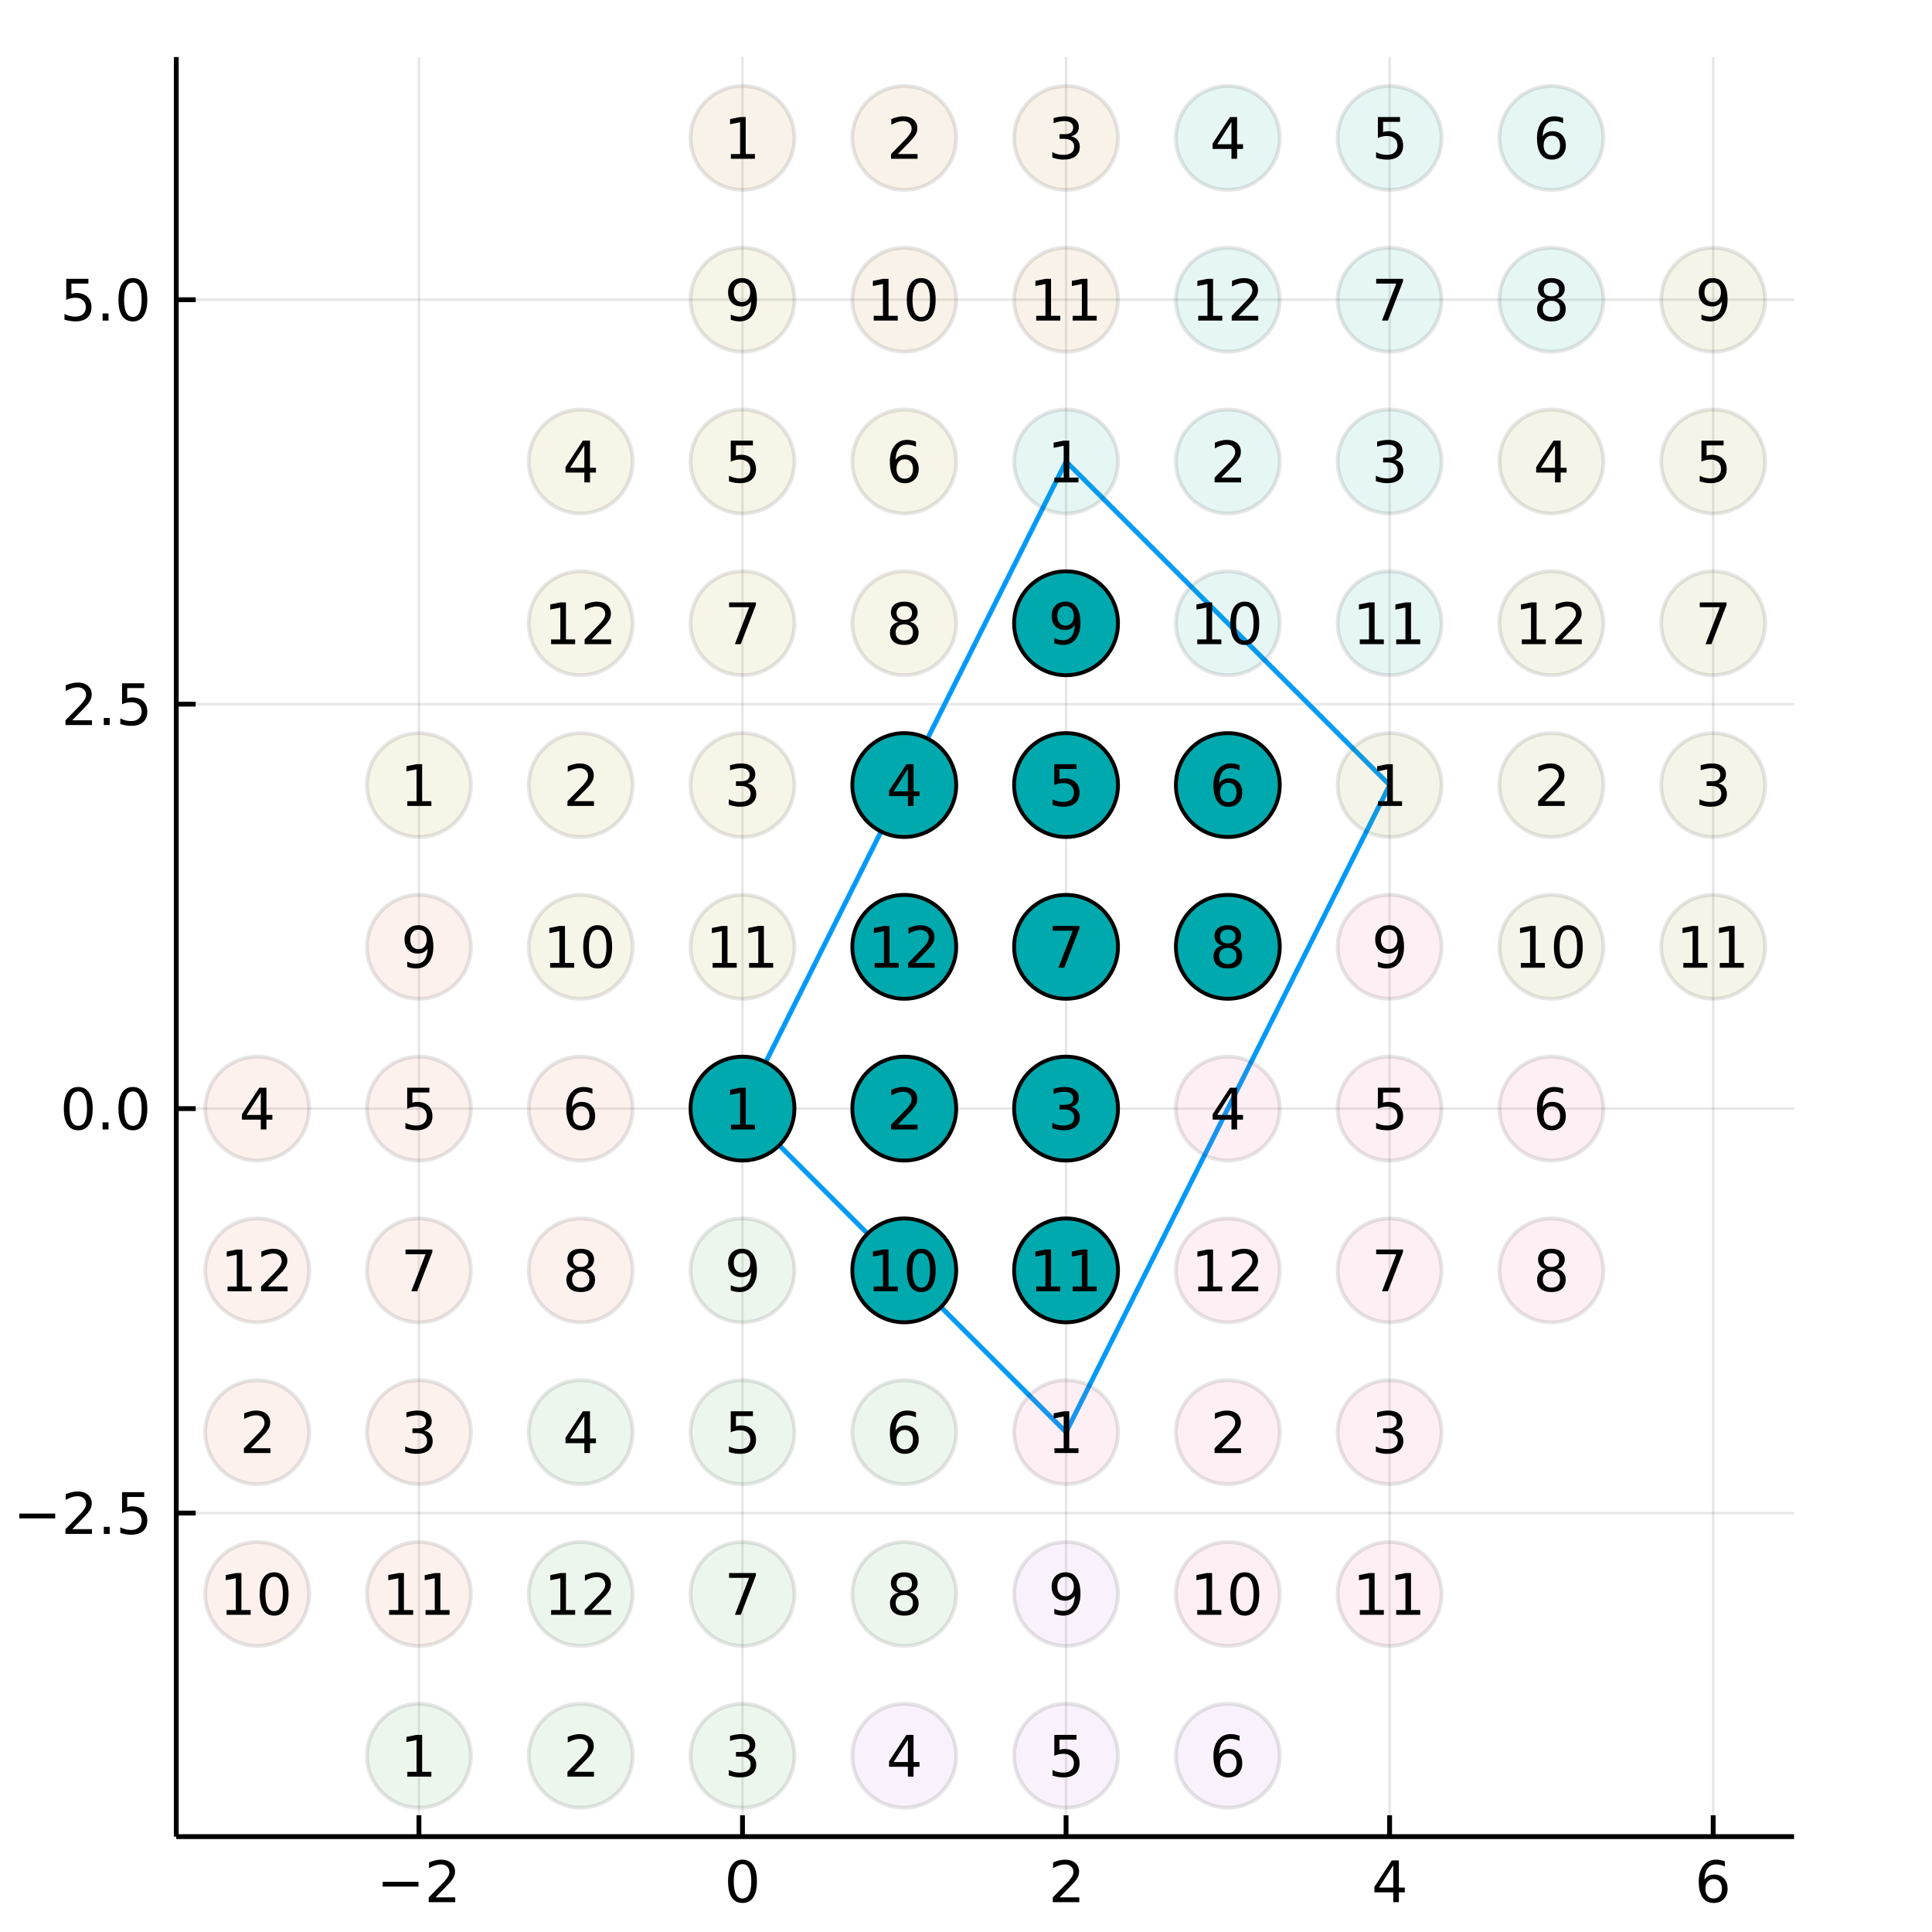<?xml version="1.0" encoding="utf-8"?>
<svg xmlns="http://www.w3.org/2000/svg" xmlns:xlink="http://www.w3.org/1999/xlink" width="400" height="400" viewBox="0 0 1600 1600">
<rect x="0" y="0" width="1600" height="1600" fill="#333333" stroke="none"/>
<defs>
  <clipPath id="clip780">
    <rect x="0" y="0" width="1600" height="1600"/>
  </clipPath>
</defs>
<path clip-path="url(#clip780)" d="
M0 1600 L1600 1600 L1600 0 L0 0  Z
  " fill="#ffffff" fill-rule="evenodd" fill-opacity="1"/>
<defs>
  <clipPath id="clip781">
    <rect x="320" y="160" width="1121" height="1121"/>
  </clipPath>
</defs>
<path clip-path="url(#clip780)" d="
M145.981 1521.01 L1485.77 1521.01 L1485.77 47.244 L145.981 47.244  Z
  " fill="#ffffff" fill-rule="evenodd" fill-opacity="1"/>
<defs>
  <clipPath id="clip782">
    <rect x="145" y="47" width="1341" height="1475"/>
  </clipPath>
</defs>
<polyline clip-path="url(#clip782)" style="stroke:#000000; stroke-width:2; stroke-opacity:0.1; fill:none" points="
  346.949,1521.01 346.949,47.244 
  "/>
<polyline clip-path="url(#clip782)" style="stroke:#000000; stroke-width:2; stroke-opacity:0.1; fill:none" points="
  614.906,1521.01 614.906,47.244 
  "/>
<polyline clip-path="url(#clip782)" style="stroke:#000000; stroke-width:2; stroke-opacity:0.1; fill:none" points="
  882.863,1521.01 882.863,47.244 
  "/>
<polyline clip-path="url(#clip782)" style="stroke:#000000; stroke-width:2; stroke-opacity:0.1; fill:none" points="
  1150.82,1521.01 1150.82,47.244 
  "/>
<polyline clip-path="url(#clip782)" style="stroke:#000000; stroke-width:2; stroke-opacity:0.1; fill:none" points="
  1418.78,1521.01 1418.78,47.244 
  "/>
<polyline clip-path="url(#clip780)" style="stroke:#000000; stroke-width:4; stroke-opacity:1; fill:none" points="
  145.981,1521.01 1485.77,1521.01 
  "/>
<polyline clip-path="url(#clip780)" style="stroke:#000000; stroke-width:4; stroke-opacity:1; fill:none" points="
  346.949,1521.01 346.949,1503.32 
  "/>
<polyline clip-path="url(#clip780)" style="stroke:#000000; stroke-width:4; stroke-opacity:1; fill:none" points="
  614.906,1521.01 614.906,1503.32 
  "/>
<polyline clip-path="url(#clip780)" style="stroke:#000000; stroke-width:4; stroke-opacity:1; fill:none" points="
  882.863,1521.01 882.863,1503.32 
  "/>
<polyline clip-path="url(#clip780)" style="stroke:#000000; stroke-width:4; stroke-opacity:1; fill:none" points="
  1150.82,1521.01 1150.82,1503.32 
  "/>
<polyline clip-path="url(#clip780)" style="stroke:#000000; stroke-width:4; stroke-opacity:1; fill:none" points="
  1418.78,1521.01 1418.78,1503.32 
  "/>
<path clip-path="url(#clip780)" d="M 0 0 M316.891 1558.45 L346.567 1558.45 L346.567 1562.39 L316.891 1562.39 L316.891 1558.45 Z" fill="#000000" fill-rule="evenodd" fill-opacity="1" /><path clip-path="url(#clip780)" d="M 0 0 M360.688 1571.34 L377.007 1571.34 L377.007 1575.28 L355.063 1575.28 L355.063 1571.34 Q357.725 1568.59 362.308 1563.96 Q366.914 1559.31 368.095 1557.97 Q370.34 1555.44 371.22 1553.71 Q372.123 1551.95 372.123 1550.26 Q372.123 1547.5 370.178 1545.77 Q368.257 1544.03 365.155 1544.03 Q362.956 1544.03 360.502 1544.79 Q358.072 1545.56 355.294 1547.11 L355.294 1542.39 Q358.118 1541.25 360.572 1540.67 Q363.025 1540.09 365.063 1540.09 Q370.433 1540.09 373.627 1542.78 Q376.822 1545.47 376.822 1549.96 Q376.822 1552.09 376.012 1554.01 Q375.224 1555.9 373.118 1558.5 Q372.539 1559.17 369.437 1562.39 Q366.336 1565.58 360.688 1571.34 Z" fill="#000000" fill-rule="evenodd" fill-opacity="1" /><path clip-path="url(#clip780)" d="M 0 0 M614.906 1543.8 Q611.295 1543.8 609.466 1547.36 Q607.661 1550.91 607.661 1558.03 Q607.661 1565.14 609.466 1568.71 Q611.295 1572.25 614.906 1572.25 Q618.54 1572.25 620.346 1568.71 Q622.175 1565.14 622.175 1558.03 Q622.175 1550.91 620.346 1547.36 Q618.54 1543.8 614.906 1543.8 M614.906 1540.09 Q620.716 1540.09 623.772 1544.7 Q626.851 1549.28 626.851 1558.03 Q626.851 1566.76 623.772 1571.37 Q620.716 1575.95 614.906 1575.95 Q609.096 1575.95 606.017 1571.37 Q602.962 1566.76 602.962 1558.03 Q602.962 1549.28 606.017 1544.7 Q609.096 1540.09 614.906 1540.09 Z" fill="#000000" fill-rule="evenodd" fill-opacity="1" /><path clip-path="url(#clip780)" d="M 0 0 M877.516 1571.34 L893.835 1571.34 L893.835 1575.28 L871.891 1575.28 L871.891 1571.34 Q874.553 1568.59 879.136 1563.96 Q883.743 1559.31 884.923 1557.97 Q887.169 1555.44 888.048 1553.71 Q888.951 1551.95 888.951 1550.26 Q888.951 1547.5 887.007 1545.77 Q885.085 1544.03 881.984 1544.03 Q879.785 1544.03 877.331 1544.79 Q874.9 1545.56 872.123 1547.11 L872.123 1542.39 Q874.947 1541.25 877.4 1540.67 Q879.854 1540.09 881.891 1540.09 Q887.261 1540.09 890.456 1542.78 Q893.65 1545.47 893.65 1549.96 Q893.65 1552.09 892.84 1554.01 Q892.053 1555.9 889.947 1558.5 Q889.368 1559.17 886.266 1562.39 Q883.164 1565.58 877.516 1571.34 Z" fill="#000000" fill-rule="evenodd" fill-opacity="1" /><path clip-path="url(#clip780)" d="M 0 0 M1153.83 1544.79 L1142.02 1563.24 L1153.83 1563.24 L1153.83 1544.79 M1152.6 1540.72 L1158.48 1540.72 L1158.48 1563.24 L1163.41 1563.24 L1163.41 1567.13 L1158.48 1567.13 L1158.48 1575.28 L1153.83 1575.28 L1153.83 1567.13 L1138.23 1567.13 L1138.23 1562.62 L1152.6 1540.72 Z" fill="#000000" fill-rule="evenodd" fill-opacity="1" /><path clip-path="url(#clip780)" d="M 0 0 M1419.18 1556.14 Q1416.03 1556.14 1414.18 1558.29 Q1412.35 1560.44 1412.35 1564.19 Q1412.35 1567.92 1414.18 1570.09 Q1416.03 1572.25 1419.18 1572.25 Q1422.33 1572.25 1424.16 1570.09 Q1426.01 1567.92 1426.01 1564.19 Q1426.01 1560.44 1424.16 1558.29 Q1422.33 1556.14 1419.18 1556.14 M1428.46 1541.48 L1428.46 1545.74 Q1426.71 1544.91 1424.9 1544.47 Q1423.12 1544.03 1421.36 1544.03 Q1416.73 1544.03 1414.28 1547.16 Q1411.84 1550.28 1411.5 1556.6 Q1412.86 1554.59 1414.92 1553.52 Q1416.98 1552.43 1419.46 1552.43 Q1424.67 1552.43 1427.68 1555.6 Q1430.71 1558.75 1430.71 1564.19 Q1430.71 1569.52 1427.56 1572.73 Q1424.41 1575.95 1419.18 1575.95 Q1413.19 1575.95 1410.02 1571.37 Q1406.84 1566.76 1406.84 1558.03 Q1406.84 1549.84 1410.73 1544.98 Q1414.62 1540.09 1421.17 1540.09 Q1422.93 1540.09 1424.71 1540.44 Q1426.52 1540.79 1428.46 1541.48 Z" fill="#000000" fill-rule="evenodd" fill-opacity="1" /><polyline clip-path="url(#clip782)" style="stroke:#000000; stroke-width:2; stroke-opacity:0.1; fill:none" points="
  145.981,1253.05 1485.77,1253.05 
  "/>
<polyline clip-path="url(#clip782)" style="stroke:#000000; stroke-width:2; stroke-opacity:0.1; fill:none" points="
  145.981,918.105 1485.77,918.105 
  "/>
<polyline clip-path="url(#clip782)" style="stroke:#000000; stroke-width:2; stroke-opacity:0.1; fill:none" points="
  145.981,583.158 1485.77,583.158 
  "/>
<polyline clip-path="url(#clip782)" style="stroke:#000000; stroke-width:2; stroke-opacity:0.1; fill:none" points="
  145.981,248.212 1485.77,248.212 
  "/>
<polyline clip-path="url(#clip780)" style="stroke:#000000; stroke-width:4; stroke-opacity:1; fill:none" points="
  145.981,1521.01 145.981,47.244 
  "/>
<polyline clip-path="url(#clip780)" style="stroke:#000000; stroke-width:4; stroke-opacity:1; fill:none" points="
  145.981,1253.05 162.059,1253.05 
  "/>
<polyline clip-path="url(#clip780)" style="stroke:#000000; stroke-width:4; stroke-opacity:1; fill:none" points="
  145.981,918.105 162.059,918.105 
  "/>
<polyline clip-path="url(#clip780)" style="stroke:#000000; stroke-width:4; stroke-opacity:1; fill:none" points="
  145.981,583.158 162.059,583.158 
  "/>
<polyline clip-path="url(#clip780)" style="stroke:#000000; stroke-width:4; stroke-opacity:1; fill:none" points="
  145.981,248.212 162.059,248.212 
  "/>
<path clip-path="url(#clip780)" d="M 0 0 M16.033 1253.5 L45.709 1253.5 L45.709 1257.44 L16.033 1257.44 L16.033 1253.5 Z" fill="#000000" fill-rule="evenodd" fill-opacity="1" /><path clip-path="url(#clip780)" d="M 0 0 M59.829 1266.4 L76.148 1266.4 L76.148 1270.33 L54.204 1270.33 L54.204 1266.4 Q56.866 1263.64 61.449 1259.01 Q66.056 1254.36 67.236 1253.02 Q69.482 1250.49 70.361 1248.76 Q71.264 1247 71.264 1245.31 Q71.264 1242.55 69.32 1240.82 Q67.398 1239.08 64.296 1239.08 Q62.097 1239.08 59.644 1239.84 Q57.213 1240.61 54.435 1242.16 L54.435 1237.44 Q57.26 1236.3 59.713 1235.72 Q62.167 1235.15 64.204 1235.15 Q69.574 1235.15 72.769 1237.83 Q75.963 1240.52 75.963 1245.01 Q75.963 1247.14 75.153 1249.06 Q74.366 1250.96 72.259 1253.55 Q71.681 1254.22 68.579 1257.44 Q65.477 1260.63 59.829 1266.4 Z" fill="#000000" fill-rule="evenodd" fill-opacity="1" /><path clip-path="url(#clip780)" d="M 0 0 M85.963 1264.45 L90.847 1264.45 L90.847 1270.33 L85.963 1270.33 L85.963 1264.45 Z" fill="#000000" fill-rule="evenodd" fill-opacity="1" /><path clip-path="url(#clip780)" d="M 0 0 M101.079 1235.77 L119.435 1235.77 L119.435 1239.71 L105.361 1239.71 L105.361 1248.18 Q106.38 1247.83 107.398 1247.67 Q108.417 1247.48 109.435 1247.48 Q115.222 1247.48 118.602 1250.66 Q121.981 1253.83 121.981 1259.24 Q121.981 1264.82 118.509 1267.92 Q115.037 1271 108.718 1271 Q106.542 1271 104.273 1270.63 Q102.028 1270.26 99.62 1269.52 L99.62 1264.82 Q101.704 1265.96 103.926 1266.51 Q106.148 1267.07 108.625 1267.07 Q112.63 1267.07 114.968 1264.96 Q117.305 1262.85 117.305 1259.24 Q117.305 1255.63 114.968 1253.53 Q112.63 1251.42 108.625 1251.42 Q106.75 1251.42 104.875 1251.84 Q103.023 1252.25 101.079 1253.13 L101.079 1235.77 Z" fill="#000000" fill-rule="evenodd" fill-opacity="1" /><path clip-path="url(#clip780)" d="M 0 0 M64.806 903.903 Q61.195 903.903 59.366 907.468 Q57.56 911.01 57.56 918.139 Q57.56 925.246 59.366 928.81 Q61.195 932.352 64.806 932.352 Q68.44 932.352 70.246 928.81 Q72.074 925.246 72.074 918.139 Q72.074 911.01 70.246 907.468 Q68.44 903.903 64.806 903.903 M64.806 900.2 Q70.616 900.2 73.671 904.806 Q76.75 909.389 76.75 918.139 Q76.75 926.866 73.671 931.472 Q70.616 936.056 64.806 936.056 Q58.996 936.056 55.917 931.472 Q52.861 926.866 52.861 918.139 Q52.861 909.389 55.917 904.806 Q58.996 900.2 64.806 900.2 Z" fill="#000000" fill-rule="evenodd" fill-opacity="1" /><path clip-path="url(#clip780)" d="M 0 0 M84.968 929.505 L89.852 929.505 L89.852 935.385 L84.968 935.385 L84.968 929.505 Z" fill="#000000" fill-rule="evenodd" fill-opacity="1" /><path clip-path="url(#clip780)" d="M 0 0 M110.037 903.903 Q106.426 903.903 104.597 907.468 Q102.792 911.01 102.792 918.139 Q102.792 925.246 104.597 928.81 Q106.426 932.352 110.037 932.352 Q113.671 932.352 115.477 928.81 Q117.305 925.246 117.305 918.139 Q117.305 911.01 115.477 907.468 Q113.671 903.903 110.037 903.903 M110.037 900.2 Q115.847 900.2 118.903 904.806 Q121.981 909.389 121.981 918.139 Q121.981 926.866 118.903 931.472 Q115.847 936.056 110.037 936.056 Q104.227 936.056 101.148 931.472 Q98.093 926.866 98.093 918.139 Q98.093 909.389 101.148 904.806 Q104.227 900.2 110.037 900.2 Z" fill="#000000" fill-rule="evenodd" fill-opacity="1" /><path clip-path="url(#clip780)" d="M 0 0 M59.829 596.503 L76.148 596.503 L76.148 600.438 L54.204 600.438 L54.204 596.503 Q56.866 593.748 61.449 589.119 Q66.056 584.466 67.236 583.123 Q69.482 580.6 70.361 578.864 Q71.264 577.105 71.264 575.415 Q71.264 572.661 69.32 570.924 Q67.398 569.188 64.296 569.188 Q62.097 569.188 59.644 569.952 Q57.213 570.716 54.435 572.267 L54.435 567.545 Q57.26 566.411 59.713 565.832 Q62.167 565.253 64.204 565.253 Q69.574 565.253 72.769 567.938 Q75.963 570.624 75.963 575.114 Q75.963 577.244 75.153 579.165 Q74.366 581.063 72.259 583.656 Q71.681 584.327 68.579 587.545 Q65.477 590.739 59.829 596.503 Z" fill="#000000" fill-rule="evenodd" fill-opacity="1" /><path clip-path="url(#clip780)" d="M 0 0 M85.963 594.559 L90.847 594.559 L90.847 600.438 L85.963 600.438 L85.963 594.559 Z" fill="#000000" fill-rule="evenodd" fill-opacity="1" /><path clip-path="url(#clip780)" d="M 0 0 M101.079 565.878 L119.435 565.878 L119.435 569.813 L105.361 569.813 L105.361 578.286 Q106.38 577.938 107.398 577.776 Q108.417 577.591 109.435 577.591 Q115.222 577.591 118.602 580.762 Q121.981 583.934 121.981 589.35 Q121.981 594.929 118.509 598.031 Q115.037 601.109 108.718 601.109 Q106.542 601.109 104.273 600.739 Q102.028 600.369 99.62 599.628 L99.62 594.929 Q101.704 596.063 103.926 596.619 Q106.148 597.174 108.625 597.174 Q112.63 597.174 114.968 595.068 Q117.305 592.961 117.305 589.35 Q117.305 585.739 114.968 583.633 Q112.63 581.526 108.625 581.526 Q106.75 581.526 104.875 581.943 Q103.023 582.36 101.079 583.239 L101.079 565.878 Z" fill="#000000" fill-rule="evenodd" fill-opacity="1" /><path clip-path="url(#clip780)" d="M 0 0 M54.852 230.932 L73.209 230.932 L73.209 234.867 L59.135 234.867 L59.135 243.339 Q60.153 242.992 61.172 242.83 Q62.19 242.645 63.209 242.645 Q68.996 242.645 72.375 245.816 Q75.755 248.987 75.755 254.404 Q75.755 259.983 72.283 263.084 Q68.81 266.163 62.491 266.163 Q60.315 266.163 58.047 265.793 Q55.801 265.422 53.394 264.682 L53.394 259.983 Q55.477 261.117 57.699 261.672 Q59.922 262.228 62.398 262.228 Q66.403 262.228 68.741 260.122 Q71.079 258.015 71.079 254.404 Q71.079 250.793 68.741 248.686 Q66.403 246.58 62.398 246.58 Q60.523 246.58 58.648 246.997 Q56.797 247.413 54.852 248.293 L54.852 230.932 Z" fill="#000000" fill-rule="evenodd" fill-opacity="1" /><path clip-path="url(#clip780)" d="M 0 0 M84.968 259.612 L89.852 259.612 L89.852 265.492 L84.968 265.492 L84.968 259.612 Z" fill="#000000" fill-rule="evenodd" fill-opacity="1" /><path clip-path="url(#clip780)" d="M 0 0 M110.037 234.011 Q106.426 234.011 104.597 237.575 Q102.792 241.117 102.792 248.247 Q102.792 255.353 104.597 258.918 Q106.426 262.459 110.037 262.459 Q113.671 262.459 115.477 258.918 Q117.305 255.353 117.305 248.247 Q117.305 241.117 115.477 237.575 Q113.671 234.011 110.037 234.011 M110.037 230.307 Q115.847 230.307 118.903 234.913 Q121.981 239.497 121.981 248.247 Q121.981 256.973 118.903 261.58 Q115.847 266.163 110.037 266.163 Q104.227 266.163 101.148 261.58 Q98.093 256.973 98.093 248.247 Q98.093 239.497 101.148 234.913 Q104.227 230.307 110.037 230.307 Z" fill="#000000" fill-rule="evenodd" fill-opacity="1" /><polyline clip-path="url(#clip782)" style="stroke:#009af9; stroke-width:4; stroke-opacity:1; fill:none" points="
  614.906,918.105 882.863,1186.06 1150.82,650.147 882.863,382.19 614.906,918.105 
  "/>
<circle clip-path="url(#clip782)" cx="212.971" cy="1186.06" r="43" fill="#e26f46" fill-rule="evenodd" fill-opacity="0.1" stroke="#000000" stroke-opacity="0.1" stroke-width="3.2"/>
<circle clip-path="url(#clip782)" cx="346.949" cy="1186.06" r="43" fill="#e26f46" fill-rule="evenodd" fill-opacity="0.1" stroke="#000000" stroke-opacity="0.1" stroke-width="3.2"/>
<circle clip-path="url(#clip782)" cx="212.971" cy="918.105" r="43" fill="#e26f46" fill-rule="evenodd" fill-opacity="0.1" stroke="#000000" stroke-opacity="0.1" stroke-width="3.2"/>
<circle clip-path="url(#clip782)" cx="346.949" cy="918.105" r="43" fill="#e26f46" fill-rule="evenodd" fill-opacity="0.1" stroke="#000000" stroke-opacity="0.1" stroke-width="3.2"/>
<circle clip-path="url(#clip782)" cx="480.928" cy="918.105" r="43" fill="#e26f46" fill-rule="evenodd" fill-opacity="0.1" stroke="#000000" stroke-opacity="0.1" stroke-width="3.2"/>
<circle clip-path="url(#clip782)" cx="346.949" cy="1052.08" r="43" fill="#e26f46" fill-rule="evenodd" fill-opacity="0.1" stroke="#000000" stroke-opacity="0.1" stroke-width="3.2"/>
<circle clip-path="url(#clip782)" cx="480.928" cy="1052.08" r="43" fill="#e26f46" fill-rule="evenodd" fill-opacity="0.1" stroke="#000000" stroke-opacity="0.1" stroke-width="3.2"/>
<circle clip-path="url(#clip782)" cx="346.949" cy="784.126" r="43" fill="#e26f46" fill-rule="evenodd" fill-opacity="0.1" stroke="#000000" stroke-opacity="0.1" stroke-width="3.2"/>
<circle clip-path="url(#clip782)" cx="212.971" cy="1320.04" r="43" fill="#e26f46" fill-rule="evenodd" fill-opacity="0.1" stroke="#000000" stroke-opacity="0.1" stroke-width="3.2"/>
<circle clip-path="url(#clip782)" cx="346.949" cy="1320.04" r="43" fill="#e26f46" fill-rule="evenodd" fill-opacity="0.1" stroke="#000000" stroke-opacity="0.1" stroke-width="3.2"/>
<circle clip-path="url(#clip782)" cx="212.971" cy="1052.08" r="43" fill="#e26f46" fill-rule="evenodd" fill-opacity="0.1" stroke="#000000" stroke-opacity="0.1" stroke-width="3.2"/>
<circle clip-path="url(#clip782)" cx="346.949" cy="1454.02" r="43" fill="#3da44d" fill-rule="evenodd" fill-opacity="0.1" stroke="#000000" stroke-opacity="0.1" stroke-width="3.2"/>
<circle clip-path="url(#clip782)" cx="480.928" cy="1454.02" r="43" fill="#3da44d" fill-rule="evenodd" fill-opacity="0.1" stroke="#000000" stroke-opacity="0.1" stroke-width="3.2"/>
<circle clip-path="url(#clip782)" cx="614.906" cy="1454.02" r="43" fill="#3da44d" fill-rule="evenodd" fill-opacity="0.1" stroke="#000000" stroke-opacity="0.1" stroke-width="3.2"/>
<circle clip-path="url(#clip782)" cx="480.928" cy="1186.06" r="43" fill="#3da44d" fill-rule="evenodd" fill-opacity="0.1" stroke="#000000" stroke-opacity="0.1" stroke-width="3.2"/>
<circle clip-path="url(#clip782)" cx="614.906" cy="1186.06" r="43" fill="#3da44d" fill-rule="evenodd" fill-opacity="0.1" stroke="#000000" stroke-opacity="0.1" stroke-width="3.2"/>
<circle clip-path="url(#clip782)" cx="748.885" cy="1186.06" r="43" fill="#3da44d" fill-rule="evenodd" fill-opacity="0.1" stroke="#000000" stroke-opacity="0.1" stroke-width="3.2"/>
<circle clip-path="url(#clip782)" cx="614.906" cy="1320.04" r="43" fill="#3da44d" fill-rule="evenodd" fill-opacity="0.1" stroke="#000000" stroke-opacity="0.1" stroke-width="3.2"/>
<circle clip-path="url(#clip782)" cx="748.885" cy="1320.04" r="43" fill="#3da44d" fill-rule="evenodd" fill-opacity="0.1" stroke="#000000" stroke-opacity="0.1" stroke-width="3.2"/>
<circle clip-path="url(#clip782)" cx="614.906" cy="1052.08" r="43" fill="#3da44d" fill-rule="evenodd" fill-opacity="0.1" stroke="#000000" stroke-opacity="0.1" stroke-width="3.2"/>
<circle clip-path="url(#clip782)" cx="480.928" cy="1320.04" r="43" fill="#3da44d" fill-rule="evenodd" fill-opacity="0.1" stroke="#000000" stroke-opacity="0.1" stroke-width="3.2"/>
<circle clip-path="url(#clip782)" cx="748.885" cy="1454.02" r="43" fill="#c271d2" fill-rule="evenodd" fill-opacity="0.1" stroke="#000000" stroke-opacity="0.1" stroke-width="3.2"/>
<circle clip-path="url(#clip782)" cx="882.863" cy="1454.02" r="43" fill="#c271d2" fill-rule="evenodd" fill-opacity="0.1" stroke="#000000" stroke-opacity="0.1" stroke-width="3.2"/>
<circle clip-path="url(#clip782)" cx="1016.84" cy="1454.02" r="43" fill="#c271d2" fill-rule="evenodd" fill-opacity="0.1" stroke="#000000" stroke-opacity="0.1" stroke-width="3.2"/>
<circle clip-path="url(#clip782)" cx="882.863" cy="1320.04" r="43" fill="#c271d2" fill-rule="evenodd" fill-opacity="0.1" stroke="#000000" stroke-opacity="0.1" stroke-width="3.2"/>
<circle clip-path="url(#clip782)" cx="346.949" cy="650.147" r="43" fill="#ac8d18" fill-rule="evenodd" fill-opacity="0.1" stroke="#000000" stroke-opacity="0.1" stroke-width="3.2"/>
<circle clip-path="url(#clip782)" cx="480.928" cy="650.147" r="43" fill="#ac8d18" fill-rule="evenodd" fill-opacity="0.1" stroke="#000000" stroke-opacity="0.1" stroke-width="3.2"/>
<circle clip-path="url(#clip782)" cx="614.906" cy="650.147" r="43" fill="#ac8d18" fill-rule="evenodd" fill-opacity="0.1" stroke="#000000" stroke-opacity="0.1" stroke-width="3.2"/>
<circle clip-path="url(#clip782)" cx="480.928" cy="382.19" r="43" fill="#ac8d18" fill-rule="evenodd" fill-opacity="0.1" stroke="#000000" stroke-opacity="0.1" stroke-width="3.2"/>
<circle clip-path="url(#clip782)" cx="614.906" cy="382.19" r="43" fill="#ac8d18" fill-rule="evenodd" fill-opacity="0.1" stroke="#000000" stroke-opacity="0.1" stroke-width="3.2"/>
<circle clip-path="url(#clip782)" cx="748.885" cy="382.19" r="43" fill="#ac8d18" fill-rule="evenodd" fill-opacity="0.1" stroke="#000000" stroke-opacity="0.1" stroke-width="3.2"/>
<circle clip-path="url(#clip782)" cx="614.906" cy="516.169" r="43" fill="#ac8d18" fill-rule="evenodd" fill-opacity="0.1" stroke="#000000" stroke-opacity="0.1" stroke-width="3.2"/>
<circle clip-path="url(#clip782)" cx="748.885" cy="516.169" r="43" fill="#ac8d18" fill-rule="evenodd" fill-opacity="0.1" stroke="#000000" stroke-opacity="0.1" stroke-width="3.2"/>
<circle clip-path="url(#clip782)" cx="614.906" cy="248.212" r="43" fill="#ac8d18" fill-rule="evenodd" fill-opacity="0.1" stroke="#000000" stroke-opacity="0.1" stroke-width="3.2"/>
<circle clip-path="url(#clip782)" cx="480.928" cy="784.126" r="43" fill="#ac8d18" fill-rule="evenodd" fill-opacity="0.1" stroke="#000000" stroke-opacity="0.1" stroke-width="3.2"/>
<circle clip-path="url(#clip782)" cx="614.906" cy="784.126" r="43" fill="#ac8d18" fill-rule="evenodd" fill-opacity="0.1" stroke="#000000" stroke-opacity="0.1" stroke-width="3.2"/>
<circle clip-path="url(#clip782)" cx="480.928" cy="516.169" r="43" fill="#ac8d18" fill-rule="evenodd" fill-opacity="0.1" stroke="#000000" stroke-opacity="0.1" stroke-width="3.2"/>
<circle clip-path="url(#clip782)" cx="614.906" cy="918.105" r="43" fill="#00a9ad" fill-rule="evenodd" fill-opacity="1" stroke="#000000" stroke-opacity="1" stroke-width="3.2"/>
<circle clip-path="url(#clip782)" cx="748.885" cy="918.105" r="43" fill="#00a9ad" fill-rule="evenodd" fill-opacity="1" stroke="#000000" stroke-opacity="1" stroke-width="3.2"/>
<circle clip-path="url(#clip782)" cx="882.863" cy="918.105" r="43" fill="#00a9ad" fill-rule="evenodd" fill-opacity="1" stroke="#000000" stroke-opacity="1" stroke-width="3.2"/>
<circle clip-path="url(#clip782)" cx="748.885" cy="650.147" r="43" fill="#00a9ad" fill-rule="evenodd" fill-opacity="1" stroke="#000000" stroke-opacity="1" stroke-width="3.2"/>
<circle clip-path="url(#clip782)" cx="882.863" cy="650.147" r="43" fill="#00a9ad" fill-rule="evenodd" fill-opacity="1" stroke="#000000" stroke-opacity="1" stroke-width="3.2"/>
<circle clip-path="url(#clip782)" cx="1016.84" cy="650.147" r="43" fill="#00a9ad" fill-rule="evenodd" fill-opacity="1" stroke="#000000" stroke-opacity="1" stroke-width="3.2"/>
<circle clip-path="url(#clip782)" cx="882.863" cy="784.126" r="43" fill="#00a9ad" fill-rule="evenodd" fill-opacity="1" stroke="#000000" stroke-opacity="1" stroke-width="3.2"/>
<circle clip-path="url(#clip782)" cx="1016.84" cy="784.126" r="43" fill="#00a9ad" fill-rule="evenodd" fill-opacity="1" stroke="#000000" stroke-opacity="1" stroke-width="3.2"/>
<circle clip-path="url(#clip782)" cx="882.863" cy="516.169" r="43" fill="#00a9ad" fill-rule="evenodd" fill-opacity="1" stroke="#000000" stroke-opacity="1" stroke-width="3.2"/>
<circle clip-path="url(#clip782)" cx="748.885" cy="1052.08" r="43" fill="#00a9ad" fill-rule="evenodd" fill-opacity="1" stroke="#000000" stroke-opacity="1" stroke-width="3.2"/>
<circle clip-path="url(#clip782)" cx="882.863" cy="1052.08" r="43" fill="#00a9ad" fill-rule="evenodd" fill-opacity="1" stroke="#000000" stroke-opacity="1" stroke-width="3.2"/>
<circle clip-path="url(#clip782)" cx="748.885" cy="784.126" r="43" fill="#00a9ad" fill-rule="evenodd" fill-opacity="1" stroke="#000000" stroke-opacity="1" stroke-width="3.2"/>
<circle clip-path="url(#clip782)" cx="882.863" cy="1186.06" r="43" fill="#ed5d92" fill-rule="evenodd" fill-opacity="0.1" stroke="#000000" stroke-opacity="0.1" stroke-width="3.2"/>
<circle clip-path="url(#clip782)" cx="1016.84" cy="1186.06" r="43" fill="#ed5d92" fill-rule="evenodd" fill-opacity="0.1" stroke="#000000" stroke-opacity="0.1" stroke-width="3.2"/>
<circle clip-path="url(#clip782)" cx="1150.82" cy="1186.06" r="43" fill="#ed5d92" fill-rule="evenodd" fill-opacity="0.1" stroke="#000000" stroke-opacity="0.1" stroke-width="3.2"/>
<circle clip-path="url(#clip782)" cx="1016.84" cy="918.105" r="43" fill="#ed5d92" fill-rule="evenodd" fill-opacity="0.1" stroke="#000000" stroke-opacity="0.1" stroke-width="3.2"/>
<circle clip-path="url(#clip782)" cx="1150.82" cy="918.105" r="43" fill="#ed5d92" fill-rule="evenodd" fill-opacity="0.1" stroke="#000000" stroke-opacity="0.1" stroke-width="3.2"/>
<circle clip-path="url(#clip782)" cx="1284.8" cy="918.105" r="43" fill="#ed5d92" fill-rule="evenodd" fill-opacity="0.1" stroke="#000000" stroke-opacity="0.1" stroke-width="3.2"/>
<circle clip-path="url(#clip782)" cx="1150.82" cy="1052.08" r="43" fill="#ed5d92" fill-rule="evenodd" fill-opacity="0.1" stroke="#000000" stroke-opacity="0.1" stroke-width="3.2"/>
<circle clip-path="url(#clip782)" cx="1284.8" cy="1052.08" r="43" fill="#ed5d92" fill-rule="evenodd" fill-opacity="0.1" stroke="#000000" stroke-opacity="0.1" stroke-width="3.2"/>
<circle clip-path="url(#clip782)" cx="1150.82" cy="784.126" r="43" fill="#ed5d92" fill-rule="evenodd" fill-opacity="0.1" stroke="#000000" stroke-opacity="0.1" stroke-width="3.2"/>
<circle clip-path="url(#clip782)" cx="1016.84" cy="1320.04" r="43" fill="#ed5d92" fill-rule="evenodd" fill-opacity="0.1" stroke="#000000" stroke-opacity="0.1" stroke-width="3.2"/>
<circle clip-path="url(#clip782)" cx="1150.82" cy="1320.04" r="43" fill="#ed5d92" fill-rule="evenodd" fill-opacity="0.1" stroke="#000000" stroke-opacity="0.1" stroke-width="3.2"/>
<circle clip-path="url(#clip782)" cx="1016.84" cy="1052.08" r="43" fill="#ed5d92" fill-rule="evenodd" fill-opacity="0.1" stroke="#000000" stroke-opacity="0.1" stroke-width="3.2"/>
<circle clip-path="url(#clip782)" cx="614.906" cy="114.233" r="43" fill="#c68125" fill-rule="evenodd" fill-opacity="0.1" stroke="#000000" stroke-opacity="0.1" stroke-width="3.2"/>
<circle clip-path="url(#clip782)" cx="748.885" cy="114.233" r="43" fill="#c68125" fill-rule="evenodd" fill-opacity="0.1" stroke="#000000" stroke-opacity="0.1" stroke-width="3.2"/>
<circle clip-path="url(#clip782)" cx="882.863" cy="114.233" r="43" fill="#c68125" fill-rule="evenodd" fill-opacity="0.1" stroke="#000000" stroke-opacity="0.1" stroke-width="3.2"/>
<circle clip-path="url(#clip782)" cx="748.885" cy="248.212" r="43" fill="#c68125" fill-rule="evenodd" fill-opacity="0.1" stroke="#000000" stroke-opacity="0.1" stroke-width="3.2"/>
<circle clip-path="url(#clip782)" cx="882.863" cy="248.212" r="43" fill="#c68125" fill-rule="evenodd" fill-opacity="0.1" stroke="#000000" stroke-opacity="0.1" stroke-width="3.2"/>
<circle clip-path="url(#clip782)" cx="882.863" cy="382.19" r="43" fill="#00a98d" fill-rule="evenodd" fill-opacity="0.1" stroke="#000000" stroke-opacity="0.1" stroke-width="3.2"/>
<circle clip-path="url(#clip782)" cx="1016.84" cy="382.19" r="43" fill="#00a98d" fill-rule="evenodd" fill-opacity="0.1" stroke="#000000" stroke-opacity="0.1" stroke-width="3.2"/>
<circle clip-path="url(#clip782)" cx="1150.82" cy="382.19" r="43" fill="#00a98d" fill-rule="evenodd" fill-opacity="0.1" stroke="#000000" stroke-opacity="0.1" stroke-width="3.2"/>
<circle clip-path="url(#clip782)" cx="1016.84" cy="114.233" r="43" fill="#00a98d" fill-rule="evenodd" fill-opacity="0.1" stroke="#000000" stroke-opacity="0.1" stroke-width="3.2"/>
<circle clip-path="url(#clip782)" cx="1150.82" cy="114.233" r="43" fill="#00a98d" fill-rule="evenodd" fill-opacity="0.1" stroke="#000000" stroke-opacity="0.1" stroke-width="3.2"/>
<circle clip-path="url(#clip782)" cx="1284.8" cy="114.233" r="43" fill="#00a98d" fill-rule="evenodd" fill-opacity="0.1" stroke="#000000" stroke-opacity="0.1" stroke-width="3.2"/>
<circle clip-path="url(#clip782)" cx="1150.82" cy="248.212" r="43" fill="#00a98d" fill-rule="evenodd" fill-opacity="0.1" stroke="#000000" stroke-opacity="0.1" stroke-width="3.2"/>
<circle clip-path="url(#clip782)" cx="1284.8" cy="248.212" r="43" fill="#00a98d" fill-rule="evenodd" fill-opacity="0.1" stroke="#000000" stroke-opacity="0.1" stroke-width="3.2"/>
<circle clip-path="url(#clip782)" cx="1016.84" cy="516.169" r="43" fill="#00a98d" fill-rule="evenodd" fill-opacity="0.1" stroke="#000000" stroke-opacity="0.1" stroke-width="3.2"/>
<circle clip-path="url(#clip782)" cx="1150.82" cy="516.169" r="43" fill="#00a98d" fill-rule="evenodd" fill-opacity="0.1" stroke="#000000" stroke-opacity="0.1" stroke-width="3.2"/>
<circle clip-path="url(#clip782)" cx="1016.84" cy="248.212" r="43" fill="#00a98d" fill-rule="evenodd" fill-opacity="0.1" stroke="#000000" stroke-opacity="0.1" stroke-width="3.2"/>
<circle clip-path="url(#clip782)" cx="1150.82" cy="650.147" r="43" fill="#8e971d" fill-rule="evenodd" fill-opacity="0.1" stroke="#000000" stroke-opacity="0.1" stroke-width="3.2"/>
<circle clip-path="url(#clip782)" cx="1284.8" cy="650.147" r="43" fill="#8e971d" fill-rule="evenodd" fill-opacity="0.1" stroke="#000000" stroke-opacity="0.1" stroke-width="3.2"/>
<circle clip-path="url(#clip782)" cx="1418.78" cy="650.147" r="43" fill="#8e971d" fill-rule="evenodd" fill-opacity="0.1" stroke="#000000" stroke-opacity="0.1" stroke-width="3.2"/>
<circle clip-path="url(#clip782)" cx="1284.8" cy="382.19" r="43" fill="#8e971d" fill-rule="evenodd" fill-opacity="0.1" stroke="#000000" stroke-opacity="0.1" stroke-width="3.2"/>
<circle clip-path="url(#clip782)" cx="1418.78" cy="382.19" r="43" fill="#8e971d" fill-rule="evenodd" fill-opacity="0.1" stroke="#000000" stroke-opacity="0.1" stroke-width="3.2"/>
<circle clip-path="url(#clip782)" cx="1418.78" cy="516.169" r="43" fill="#8e971d" fill-rule="evenodd" fill-opacity="0.1" stroke="#000000" stroke-opacity="0.1" stroke-width="3.2"/>
<circle clip-path="url(#clip782)" cx="1418.78" cy="248.212" r="43" fill="#8e971d" fill-rule="evenodd" fill-opacity="0.1" stroke="#000000" stroke-opacity="0.1" stroke-width="3.2"/>
<circle clip-path="url(#clip782)" cx="1284.8" cy="784.126" r="43" fill="#8e971d" fill-rule="evenodd" fill-opacity="0.1" stroke="#000000" stroke-opacity="0.1" stroke-width="3.2"/>
<circle clip-path="url(#clip782)" cx="1418.78" cy="784.126" r="43" fill="#8e971d" fill-rule="evenodd" fill-opacity="0.1" stroke="#000000" stroke-opacity="0.1" stroke-width="3.2"/>
<circle clip-path="url(#clip782)" cx="1284.8" cy="516.169" r="43" fill="#8e971d" fill-rule="evenodd" fill-opacity="0.1" stroke="#000000" stroke-opacity="0.1" stroke-width="3.2"/>
<path clip-path="url(#clip780)" d="M 0 0 M207.623 1199.41 L223.943 1199.41 L223.943 1203.34 L201.998 1203.34 L201.998 1199.41 Q204.661 1196.65 209.244 1192.02 Q213.85 1187.37 215.031 1186.03 Q217.276 1183.5 218.156 1181.77 Q219.059 1180.01 219.059 1178.32 Q219.059 1175.56 217.114 1173.83 Q215.193 1172.09 212.091 1172.09 Q209.892 1172.09 207.438 1172.86 Q205.008 1173.62 202.23 1175.17 L202.23 1170.45 Q205.054 1169.31 207.508 1168.74 Q209.961 1168.16 211.998 1168.16 Q217.369 1168.16 220.563 1170.84 Q223.758 1173.53 223.758 1178.02 Q223.758 1180.15 222.947 1182.07 Q222.16 1183.97 220.054 1186.56 Q219.475 1187.23 216.373 1190.45 Q213.272 1193.64 207.623 1199.41 Z" fill="#000000" fill-rule="evenodd" fill-opacity="1" /><path clip-path="url(#clip780)" d="M 0 0 M351.197 1184.71 Q354.553 1185.42 356.428 1187.69 Q358.326 1189.96 358.326 1193.3 Q358.326 1198.41 354.808 1201.21 Q351.289 1204.01 344.808 1204.01 Q342.632 1204.01 340.317 1203.57 Q338.026 1203.16 335.572 1202.3 L335.572 1197.79 Q337.516 1198.92 339.831 1199.5 Q342.146 1200.08 344.669 1200.08 Q349.067 1200.08 351.359 1198.34 Q353.674 1196.61 353.674 1193.3 Q353.674 1190.24 351.521 1188.53 Q349.391 1186.79 345.572 1186.79 L341.544 1186.79 L341.544 1182.95 L345.757 1182.95 Q349.206 1182.95 351.035 1181.58 Q352.863 1180.19 352.863 1177.6 Q352.863 1174.94 350.965 1173.53 Q349.09 1172.09 345.572 1172.09 Q343.651 1172.09 341.452 1172.51 Q339.252 1172.93 336.614 1173.8 L336.614 1169.64 Q339.276 1168.9 341.59 1168.53 Q343.928 1168.16 345.989 1168.16 Q351.313 1168.16 354.414 1170.59 Q357.516 1172.99 357.516 1177.11 Q357.516 1179.99 355.873 1181.98 Q354.229 1183.94 351.197 1184.71 Z" fill="#000000" fill-rule="evenodd" fill-opacity="1" /><path clip-path="url(#clip780)" d="M 0 0 M215.98 904.899 L204.174 923.348 L215.98 923.348 L215.98 904.899 M214.753 900.825 L220.633 900.825 L220.633 923.348 L225.563 923.348 L225.563 927.236 L220.633 927.236 L220.633 935.385 L215.98 935.385 L215.98 927.236 L200.378 927.236 L200.378 922.723 L214.753 900.825 Z" fill="#000000" fill-rule="evenodd" fill-opacity="1" /><path clip-path="url(#clip780)" d="M 0 0 M337.227 900.825 L355.583 900.825 L355.583 904.76 L341.509 904.76 L341.509 913.232 Q342.528 912.885 343.546 912.723 Q344.565 912.537 345.583 912.537 Q351.37 912.537 354.75 915.709 Q358.13 918.88 358.13 924.297 Q358.13 929.875 354.657 932.977 Q351.185 936.056 344.866 936.056 Q342.69 936.056 340.421 935.685 Q338.176 935.315 335.769 934.574 L335.769 929.875 Q337.852 931.01 340.074 931.565 Q342.296 932.121 344.773 932.121 Q348.778 932.121 351.116 930.014 Q353.454 927.908 353.454 924.297 Q353.454 920.686 351.116 918.579 Q348.778 916.473 344.773 916.473 Q342.898 916.473 341.023 916.889 Q339.171 917.306 337.227 918.186 L337.227 900.825 Z" fill="#000000" fill-rule="evenodd" fill-opacity="1" /><path clip-path="url(#clip780)" d="M 0 0 M481.333 916.241 Q478.185 916.241 476.333 918.394 Q474.504 920.547 474.504 924.297 Q474.504 928.023 476.333 930.199 Q478.185 932.352 481.333 932.352 Q484.481 932.352 486.31 930.199 Q488.161 928.023 488.161 924.297 Q488.161 920.547 486.31 918.394 Q484.481 916.241 481.333 916.241 M490.615 901.588 L490.615 905.848 Q488.856 905.014 487.05 904.574 Q485.268 904.135 483.509 904.135 Q478.879 904.135 476.425 907.26 Q473.995 910.385 473.648 916.704 Q475.013 914.69 477.074 913.625 Q479.134 912.537 481.611 912.537 Q486.819 912.537 489.828 915.709 Q492.861 918.857 492.861 924.297 Q492.861 929.621 489.712 932.838 Q486.564 936.056 481.333 936.056 Q475.337 936.056 472.166 931.472 Q468.995 926.866 468.995 918.139 Q468.995 909.945 472.884 905.084 Q476.773 900.2 483.324 900.2 Q485.083 900.2 486.865 900.547 Q488.671 900.894 490.615 901.588 Z" fill="#000000" fill-rule="evenodd" fill-opacity="1" /><path clip-path="url(#clip780)" d="M 0 0 M335.838 1034.8 L358.06 1034.8 L358.06 1036.79 L345.514 1069.36 L340.63 1069.36 L352.435 1038.74 L335.838 1038.74 L335.838 1034.8 Z" fill="#000000" fill-rule="evenodd" fill-opacity="1" /><path clip-path="url(#clip780)" d="M 0 0 M480.928 1052.95 Q477.594 1052.95 475.673 1054.73 Q473.775 1056.52 473.775 1059.64 Q473.775 1062.77 475.673 1064.55 Q477.594 1066.33 480.928 1066.33 Q484.261 1066.33 486.182 1064.55 Q488.104 1062.74 488.104 1059.64 Q488.104 1056.52 486.182 1054.73 Q484.284 1052.95 480.928 1052.95 M476.252 1050.96 Q473.243 1050.22 471.553 1048.16 Q469.886 1046.1 469.886 1043.14 Q469.886 1038.99 472.826 1036.59 Q475.789 1034.18 480.928 1034.18 Q486.09 1034.18 489.03 1036.59 Q491.969 1038.99 491.969 1043.14 Q491.969 1046.1 490.28 1048.16 Q488.613 1050.22 485.627 1050.96 Q489.006 1051.75 490.881 1054.04 Q492.779 1056.33 492.779 1059.64 Q492.779 1064.66 489.701 1067.35 Q486.645 1070.03 480.928 1070.03 Q475.21 1070.03 472.131 1067.35 Q469.076 1064.66 469.076 1059.64 Q469.076 1056.33 470.974 1054.04 Q472.872 1051.75 476.252 1050.96 M474.539 1043.58 Q474.539 1046.26 476.206 1047.77 Q477.895 1049.27 480.928 1049.27 Q483.937 1049.27 485.627 1047.77 Q487.34 1046.26 487.34 1043.58 Q487.34 1040.89 485.627 1039.39 Q483.937 1037.88 480.928 1037.88 Q477.895 1037.88 476.206 1039.39 Q474.539 1040.89 474.539 1043.58 Z" fill="#000000" fill-rule="evenodd" fill-opacity="1" /><path clip-path="url(#clip780)" d="M 0 0 M337.25 800.688 L337.25 796.429 Q339.009 797.262 340.815 797.702 Q342.62 798.142 344.357 798.142 Q348.986 798.142 351.417 795.04 Q353.87 791.915 354.218 785.573 Q352.875 787.563 350.815 788.628 Q348.755 789.693 346.255 789.693 Q341.07 789.693 338.037 786.568 Q335.028 783.42 335.028 777.98 Q335.028 772.656 338.176 769.439 Q341.324 766.221 346.556 766.221 Q352.551 766.221 355.699 770.827 Q358.87 775.411 358.87 784.161 Q358.87 792.332 354.982 797.216 Q351.116 802.077 344.565 802.077 Q342.806 802.077 341 801.73 Q339.195 801.383 337.25 800.688 M346.556 786.036 Q349.704 786.036 351.532 783.883 Q353.384 781.73 353.384 777.98 Q353.384 774.253 351.532 772.101 Q349.704 769.925 346.556 769.925 Q343.408 769.925 341.556 772.101 Q339.727 774.253 339.727 777.98 Q339.727 781.73 341.556 783.883 Q343.408 786.036 346.556 786.036 Z" fill="#000000" fill-rule="evenodd" fill-opacity="1" /><path clip-path="url(#clip780)" d="M 0 0 M187.658 1333.38 L195.297 1333.38 L195.297 1307.02 L186.987 1308.69 L186.987 1304.43 L195.251 1302.76 L199.927 1302.76 L199.927 1333.38 L207.566 1333.38 L207.566 1337.32 L187.658 1337.32 L187.658 1333.38 Z" fill="#000000" fill-rule="evenodd" fill-opacity="1" /><path clip-path="url(#clip780)" d="M 0 0 M227.01 1305.84 Q223.399 1305.84 221.57 1309.4 Q219.765 1312.95 219.765 1320.07 Q219.765 1327.18 221.57 1330.75 Q223.399 1334.29 227.01 1334.29 Q230.644 1334.29 232.45 1330.75 Q234.278 1327.18 234.278 1320.07 Q234.278 1312.95 232.45 1309.4 Q230.644 1305.84 227.01 1305.84 M227.01 1302.14 Q232.82 1302.14 235.876 1306.74 Q238.954 1311.32 238.954 1320.07 Q238.954 1328.8 235.876 1333.41 Q232.82 1337.99 227.01 1337.99 Q221.2 1337.99 218.121 1333.41 Q215.066 1328.8 215.066 1320.07 Q215.066 1311.32 218.121 1306.74 Q221.2 1302.14 227.01 1302.14 Z" fill="#000000" fill-rule="evenodd" fill-opacity="1" /><path clip-path="url(#clip780)" d="M 0 0 M322.25 1333.38 L329.889 1333.38 L329.889 1307.02 L321.579 1308.69 L321.579 1304.43 L329.843 1302.76 L334.519 1302.76 L334.519 1333.38 L342.158 1333.38 L342.158 1337.32 L322.25 1337.32 L322.25 1333.38 Z" fill="#000000" fill-rule="evenodd" fill-opacity="1" /><path clip-path="url(#clip780)" d="M 0 0 M352.412 1333.38 L360.051 1333.38 L360.051 1307.02 L351.741 1308.69 L351.741 1304.43 L360.005 1302.76 L364.681 1302.76 L364.681 1333.38 L372.319 1333.38 L372.319 1337.32 L352.412 1337.32 L352.412 1333.38 Z" fill="#000000" fill-rule="evenodd" fill-opacity="1" /><path clip-path="url(#clip780)" d="M 0 0 M188.457 1065.43 L196.096 1065.43 L196.096 1039.06 L187.786 1040.73 L187.786 1036.47 L196.049 1034.8 L200.725 1034.8 L200.725 1065.43 L208.364 1065.43 L208.364 1069.36 L188.457 1069.36 L188.457 1065.43 Z" fill="#000000" fill-rule="evenodd" fill-opacity="1" /><path clip-path="url(#clip780)" d="M 0 0 M221.836 1065.43 L238.156 1065.43 L238.156 1069.36 L216.211 1069.36 L216.211 1065.43 Q218.873 1062.67 223.457 1058.04 Q228.063 1053.39 229.244 1052.05 Q231.489 1049.53 232.369 1047.79 Q233.271 1046.03 233.271 1044.34 Q233.271 1041.59 231.327 1039.85 Q229.406 1038.11 226.304 1038.11 Q224.105 1038.11 221.651 1038.88 Q219.221 1039.64 216.443 1041.19 L216.443 1036.47 Q219.267 1035.34 221.721 1034.76 Q224.174 1034.18 226.211 1034.18 Q231.582 1034.18 234.776 1036.86 Q237.971 1039.55 237.971 1044.04 Q237.971 1046.17 237.16 1048.09 Q236.373 1049.99 234.267 1052.58 Q233.688 1053.25 230.586 1056.47 Q227.484 1059.66 221.836 1065.43 Z" fill="#000000" fill-rule="evenodd" fill-opacity="1" /><path clip-path="url(#clip780)" d="M 0 0 M337.331 1467.36 L344.97 1467.36 L344.97 1441 L336.66 1442.66 L336.66 1438.41 L344.924 1436.74 L349.6 1436.74 L349.6 1467.36 L357.238 1467.36 L357.238 1471.3 L337.331 1471.3 L337.331 1467.36 Z" fill="#000000" fill-rule="evenodd" fill-opacity="1" /><path clip-path="url(#clip780)" d="M 0 0 M475.581 1467.36 L491.9 1467.36 L491.9 1471.3 L469.956 1471.3 L469.956 1467.36 Q472.618 1464.61 477.201 1459.98 Q481.807 1455.33 482.988 1453.98 Q485.233 1451.46 486.113 1449.72 Q487.016 1447.97 487.016 1446.28 Q487.016 1443.52 485.071 1441.78 Q483.15 1440.05 480.048 1440.05 Q477.849 1440.05 475.395 1440.81 Q472.965 1441.58 470.187 1443.13 L470.187 1438.41 Q473.011 1437.27 475.465 1436.69 Q477.918 1436.11 479.955 1436.11 Q485.326 1436.11 488.52 1438.8 Q491.715 1441.48 491.715 1445.97 Q491.715 1448.1 490.905 1450.03 Q490.117 1451.92 488.011 1454.52 Q487.432 1455.19 484.33 1458.41 Q481.229 1461.6 475.581 1467.36 Z" fill="#000000" fill-rule="evenodd" fill-opacity="1" /><path clip-path="url(#clip780)" d="M 0 0 M619.154 1452.66 Q622.51 1453.38 624.385 1455.65 Q626.283 1457.92 626.283 1461.25 Q626.283 1466.37 622.765 1469.17 Q619.246 1471.97 612.765 1471.97 Q610.589 1471.97 608.274 1471.53 Q605.983 1471.11 603.529 1470.26 L603.529 1465.74 Q605.473 1466.88 607.788 1467.46 Q610.103 1468.03 612.626 1468.03 Q617.024 1468.03 619.316 1466.3 Q621.631 1464.56 621.631 1461.25 Q621.631 1458.2 619.478 1456.48 Q617.348 1454.75 613.529 1454.75 L609.501 1454.75 L609.501 1450.91 L613.714 1450.91 Q617.163 1450.91 618.992 1449.54 Q620.821 1448.15 620.821 1445.56 Q620.821 1442.9 618.922 1441.48 Q617.047 1440.05 613.529 1440.05 Q611.608 1440.05 609.409 1440.47 Q607.21 1440.88 604.571 1441.76 L604.571 1437.6 Q607.233 1436.85 609.547 1436.48 Q611.885 1436.11 613.946 1436.11 Q619.27 1436.11 622.371 1438.54 Q625.473 1440.95 625.473 1445.07 Q625.473 1447.94 623.83 1449.93 Q622.186 1451.9 619.154 1452.66 Z" fill="#000000" fill-rule="evenodd" fill-opacity="1" /><path clip-path="url(#clip780)" d="M 0 0 M483.937 1172.86 L472.131 1191.3 L483.937 1191.3 L483.937 1172.86 M482.71 1168.78 L488.59 1168.78 L488.59 1191.3 L493.52 1191.3 L493.52 1195.19 L488.59 1195.19 L488.59 1203.34 L483.937 1203.34 L483.937 1195.19 L468.335 1195.19 L468.335 1190.68 L482.71 1168.78 Z" fill="#000000" fill-rule="evenodd" fill-opacity="1" /><path clip-path="url(#clip780)" d="M 0 0 M605.184 1168.78 L623.54 1168.78 L623.54 1172.72 L609.466 1172.72 L609.466 1181.19 Q610.485 1180.84 611.503 1180.68 Q612.522 1180.49 613.54 1180.49 Q619.328 1180.49 622.707 1183.67 Q626.087 1186.84 626.087 1192.25 Q626.087 1197.83 622.615 1200.93 Q619.142 1204.01 612.823 1204.01 Q610.647 1204.01 608.378 1203.64 Q606.133 1203.27 603.726 1202.53 L603.726 1197.83 Q605.809 1198.97 608.031 1199.52 Q610.253 1200.08 612.73 1200.08 Q616.735 1200.08 619.073 1197.97 Q621.411 1195.86 621.411 1192.25 Q621.411 1188.64 619.073 1186.54 Q616.735 1184.43 612.73 1184.43 Q610.855 1184.43 608.98 1184.85 Q607.128 1185.26 605.184 1186.14 L605.184 1168.78 Z" fill="#000000" fill-rule="evenodd" fill-opacity="1" /><path clip-path="url(#clip780)" d="M 0 0 M749.29 1184.2 Q746.142 1184.2 744.29 1186.35 Q742.461 1188.5 742.461 1192.25 Q742.461 1195.98 744.29 1198.16 Q746.142 1200.31 749.29 1200.31 Q752.438 1200.31 754.267 1198.16 Q756.119 1195.98 756.119 1192.25 Q756.119 1188.5 754.267 1186.35 Q752.438 1184.2 749.29 1184.2 M758.572 1169.55 L758.572 1173.8 Q756.813 1172.97 755.007 1172.53 Q753.225 1172.09 751.466 1172.09 Q746.836 1172.09 744.382 1175.22 Q741.952 1178.34 741.605 1184.66 Q742.97 1182.65 745.031 1181.58 Q747.091 1180.49 749.568 1180.49 Q754.776 1180.49 757.785 1183.67 Q760.818 1186.81 760.818 1192.25 Q760.818 1197.58 757.669 1200.8 Q754.521 1204.01 749.29 1204.01 Q743.295 1204.01 740.123 1199.43 Q736.952 1194.82 736.952 1186.1 Q736.952 1177.9 740.841 1173.04 Q744.73 1168.16 751.281 1168.16 Q753.04 1168.16 754.822 1168.5 Q756.628 1168.85 758.572 1169.55 Z" fill="#000000" fill-rule="evenodd" fill-opacity="1" /><path clip-path="url(#clip780)" d="M 0 0 M603.795 1302.76 L626.017 1302.76 L626.017 1304.75 L613.471 1337.32 L608.587 1337.32 L620.392 1306.7 L603.795 1306.7 L603.795 1302.76 Z" fill="#000000" fill-rule="evenodd" fill-opacity="1" /><path clip-path="url(#clip780)" d="M 0 0 M748.885 1320.91 Q745.551 1320.91 743.63 1322.69 Q741.732 1324.47 741.732 1327.6 Q741.732 1330.72 743.63 1332.51 Q745.551 1334.29 748.885 1334.29 Q752.218 1334.29 754.139 1332.51 Q756.061 1330.7 756.061 1327.6 Q756.061 1324.47 754.139 1322.69 Q752.241 1320.91 748.885 1320.91 M744.209 1318.92 Q741.2 1318.18 739.51 1316.12 Q737.843 1314.06 737.843 1311.09 Q737.843 1306.95 740.783 1304.54 Q743.746 1302.14 748.885 1302.14 Q754.047 1302.14 756.987 1304.54 Q759.926 1306.95 759.926 1311.09 Q759.926 1314.06 758.237 1316.12 Q756.57 1318.18 753.584 1318.92 Q756.963 1319.7 758.838 1322 Q760.737 1324.29 760.737 1327.6 Q760.737 1332.62 757.658 1335.31 Q754.602 1337.99 748.885 1337.99 Q743.167 1337.99 740.089 1335.31 Q737.033 1332.62 737.033 1327.6 Q737.033 1324.29 738.931 1322 Q740.829 1319.7 744.209 1318.92 M742.496 1311.53 Q742.496 1314.22 744.163 1315.72 Q745.852 1317.23 748.885 1317.23 Q751.894 1317.23 753.584 1315.72 Q755.297 1314.22 755.297 1311.53 Q755.297 1308.85 753.584 1307.34 Q751.894 1305.84 748.885 1305.84 Q745.852 1305.84 744.163 1307.34 Q742.496 1308.85 742.496 1311.53 Z" fill="#000000" fill-rule="evenodd" fill-opacity="1" /><path clip-path="url(#clip780)" d="M 0 0 M605.207 1068.65 L605.207 1064.39 Q606.966 1065.22 608.772 1065.66 Q610.578 1066.1 612.314 1066.1 Q616.943 1066.1 619.374 1063 Q621.827 1059.87 622.175 1053.53 Q620.832 1055.52 618.772 1056.59 Q616.712 1057.65 614.212 1057.65 Q609.027 1057.65 605.994 1054.53 Q602.985 1051.38 602.985 1045.94 Q602.985 1040.61 606.133 1037.4 Q609.281 1034.18 614.513 1034.18 Q620.508 1034.18 623.656 1038.78 Q626.827 1043.37 626.827 1052.12 Q626.827 1060.29 622.939 1065.17 Q619.073 1070.03 612.522 1070.03 Q610.763 1070.03 608.957 1069.69 Q607.152 1069.34 605.207 1068.65 M614.513 1053.99 Q617.661 1053.99 619.49 1051.84 Q621.341 1049.69 621.341 1045.94 Q621.341 1042.21 619.49 1040.06 Q617.661 1037.88 614.513 1037.88 Q611.365 1037.88 609.513 1040.06 Q607.684 1042.21 607.684 1045.94 Q607.684 1049.69 609.513 1051.84 Q611.365 1053.99 614.513 1053.99 Z" fill="#000000" fill-rule="evenodd" fill-opacity="1" /><path clip-path="url(#clip780)" d="M 0 0 M456.414 1333.38 L464.053 1333.38 L464.053 1307.02 L455.743 1308.69 L455.743 1304.43 L464.006 1302.76 L468.682 1302.76 L468.682 1333.38 L476.321 1333.38 L476.321 1337.32 L456.414 1337.32 L456.414 1333.38 Z" fill="#000000" fill-rule="evenodd" fill-opacity="1" /><path clip-path="url(#clip780)" d="M 0 0 M489.793 1333.38 L506.113 1333.38 L506.113 1337.32 L484.168 1337.32 L484.168 1333.38 Q486.83 1330.63 491.414 1326 Q496.02 1321.35 497.201 1320.01 Q499.446 1317.48 500.326 1315.75 Q501.229 1313.99 501.229 1312.3 Q501.229 1309.54 499.284 1307.81 Q497.363 1306.07 494.261 1306.07 Q492.062 1306.07 489.608 1306.83 Q487.178 1307.6 484.4 1309.15 L484.4 1304.43 Q487.224 1303.29 489.678 1302.71 Q492.131 1302.14 494.168 1302.14 Q499.539 1302.14 502.733 1304.82 Q505.928 1307.51 505.928 1312 Q505.928 1314.13 505.117 1316.05 Q504.33 1317.95 502.224 1320.54 Q501.645 1321.21 498.543 1324.43 Q495.442 1327.62 489.793 1333.38 Z" fill="#000000" fill-rule="evenodd" fill-opacity="1" /><path clip-path="url(#clip780)" d="M 0 0 M751.894 1440.81 L740.089 1459.26 L751.894 1459.26 L751.894 1440.81 M750.667 1436.74 L756.547 1436.74 L756.547 1459.26 L761.477 1459.26 L761.477 1463.15 L756.547 1463.15 L756.547 1471.3 L751.894 1471.3 L751.894 1463.15 L736.292 1463.15 L736.292 1458.64 L750.667 1436.74 Z" fill="#000000" fill-rule="evenodd" fill-opacity="1" /><path clip-path="url(#clip780)" d="M 0 0 M873.141 1436.74 L891.497 1436.74 L891.497 1440.67 L877.423 1440.67 L877.423 1449.15 Q878.442 1448.8 879.461 1448.64 Q880.479 1448.45 881.498 1448.45 Q887.285 1448.45 890.664 1451.62 Q894.044 1454.79 894.044 1460.21 Q894.044 1465.79 890.572 1468.89 Q887.099 1471.97 880.78 1471.97 Q878.604 1471.97 876.336 1471.6 Q874.09 1471.23 871.683 1470.49 L871.683 1465.79 Q873.766 1466.92 875.988 1467.48 Q878.211 1468.03 880.687 1468.03 Q884.692 1468.03 887.03 1465.93 Q889.368 1463.82 889.368 1460.21 Q889.368 1456.6 887.03 1454.49 Q884.692 1452.39 880.687 1452.39 Q878.812 1452.39 876.937 1452.8 Q875.086 1453.22 873.141 1454.1 L873.141 1436.74 Z" fill="#000000" fill-rule="evenodd" fill-opacity="1" /><path clip-path="url(#clip780)" d="M 0 0 M1017.25 1452.16 Q1014.1 1452.16 1012.25 1454.31 Q1010.42 1456.46 1010.42 1460.21 Q1010.42 1463.94 1012.25 1466.11 Q1014.1 1468.27 1017.25 1468.27 Q1020.4 1468.27 1022.22 1466.11 Q1024.08 1463.94 1024.08 1460.21 Q1024.08 1456.46 1022.22 1454.31 Q1020.4 1452.16 1017.25 1452.16 M1026.53 1437.5 L1026.53 1441.76 Q1024.77 1440.93 1022.96 1440.49 Q1021.18 1440.05 1019.42 1440.05 Q1014.79 1440.05 1012.34 1443.17 Q1009.91 1446.3 1009.56 1452.62 Q1010.93 1450.6 1012.99 1449.54 Q1015.05 1448.45 1017.52 1448.45 Q1022.73 1448.45 1025.74 1451.62 Q1028.77 1454.77 1028.77 1460.21 Q1028.77 1465.53 1025.63 1468.75 Q1022.48 1471.97 1017.25 1471.97 Q1011.25 1471.97 1008.08 1467.39 Q1004.91 1462.78 1004.91 1454.05 Q1004.91 1445.86 1008.8 1441 Q1012.69 1436.11 1019.24 1436.11 Q1021 1436.11 1022.78 1436.46 Q1024.58 1436.81 1026.53 1437.5 Z" fill="#000000" fill-rule="evenodd" fill-opacity="1" /><path clip-path="url(#clip780)" d="M 0 0 M873.164 1336.6 L873.164 1332.34 Q874.924 1333.18 876.729 1333.62 Q878.535 1334.06 880.271 1334.06 Q884.9 1334.06 887.331 1330.95 Q889.785 1327.83 890.132 1321.49 Q888.789 1323.48 886.729 1324.54 Q884.669 1325.61 882.169 1325.61 Q876.984 1325.61 873.951 1322.48 Q870.942 1319.33 870.942 1313.89 Q870.942 1308.57 874.09 1305.35 Q877.238 1302.14 882.47 1302.14 Q888.465 1302.14 891.613 1306.74 Q894.785 1311.32 894.785 1320.07 Q894.785 1328.25 890.896 1333.13 Q887.03 1337.99 880.479 1337.99 Q878.72 1337.99 876.914 1337.64 Q875.109 1337.3 873.164 1336.6 M882.47 1321.95 Q885.618 1321.95 887.447 1319.8 Q889.298 1317.64 889.298 1313.89 Q889.298 1310.17 887.447 1308.01 Q885.618 1305.84 882.47 1305.84 Q879.322 1305.84 877.47 1308.01 Q875.641 1310.17 875.641 1313.89 Q875.641 1317.64 877.47 1319.8 Q879.322 1321.95 882.47 1321.95 Z" fill="#000000" fill-rule="evenodd" fill-opacity="1" /><path clip-path="url(#clip780)" d="M 0 0 M337.331 663.492 L344.97 663.492 L344.97 637.127 L336.66 638.793 L336.66 634.534 L344.924 632.867 L349.6 632.867 L349.6 663.492 L357.238 663.492 L357.238 667.427 L337.331 667.427 L337.331 663.492 Z" fill="#000000" fill-rule="evenodd" fill-opacity="1" /><path clip-path="url(#clip780)" d="M 0 0 M475.581 663.492 L491.9 663.492 L491.9 667.427 L469.956 667.427 L469.956 663.492 Q472.618 660.738 477.201 656.108 Q481.807 651.455 482.988 650.113 Q485.233 647.59 486.113 645.854 Q487.016 644.094 487.016 642.404 Q487.016 639.65 485.071 637.914 Q483.15 636.178 480.048 636.178 Q477.849 636.178 475.395 636.942 Q472.965 637.705 470.187 639.256 L470.187 634.534 Q473.011 633.4 475.465 632.821 Q477.918 632.242 479.955 632.242 Q485.326 632.242 488.52 634.928 Q491.715 637.613 491.715 642.104 Q491.715 644.233 490.905 646.154 Q490.117 648.053 488.011 650.645 Q487.432 651.316 484.33 654.534 Q481.229 657.728 475.581 663.492 Z" fill="#000000" fill-rule="evenodd" fill-opacity="1" /><path clip-path="url(#clip780)" d="M 0 0 M619.154 648.793 Q622.51 649.511 624.385 651.779 Q626.283 654.048 626.283 657.381 Q626.283 662.497 622.765 665.298 Q619.246 668.099 612.765 668.099 Q610.589 668.099 608.274 667.659 Q605.983 667.242 603.529 666.386 L603.529 661.872 Q605.473 663.006 607.788 663.585 Q610.103 664.164 612.626 664.164 Q617.024 664.164 619.316 662.427 Q621.631 660.691 621.631 657.381 Q621.631 654.326 619.478 652.613 Q617.348 650.877 613.529 650.877 L609.501 650.877 L609.501 647.034 L613.714 647.034 Q617.163 647.034 618.992 645.668 Q620.821 644.279 620.821 641.687 Q620.821 639.025 618.922 637.613 Q617.047 636.178 613.529 636.178 Q611.608 636.178 609.409 636.594 Q607.21 637.011 604.571 637.891 L604.571 633.724 Q607.233 632.983 609.547 632.613 Q611.885 632.242 613.946 632.242 Q619.27 632.242 622.371 634.673 Q625.473 637.08 625.473 641.201 Q625.473 644.071 623.83 646.062 Q622.186 648.029 619.154 648.793 Z" fill="#000000" fill-rule="evenodd" fill-opacity="1" /><path clip-path="url(#clip780)" d="M 0 0 M483.937 368.984 L472.131 387.433 L483.937 387.433 L483.937 368.984 M482.71 364.91 L488.59 364.91 L488.59 387.433 L493.52 387.433 L493.52 391.322 L488.59 391.322 L488.59 399.47 L483.937 399.47 L483.937 391.322 L468.335 391.322 L468.335 386.808 L482.71 364.91 Z" fill="#000000" fill-rule="evenodd" fill-opacity="1" /><path clip-path="url(#clip780)" d="M 0 0 M605.184 364.91 L623.54 364.91 L623.54 368.846 L609.466 368.846 L609.466 377.318 Q610.485 376.971 611.503 376.808 Q612.522 376.623 613.54 376.623 Q619.328 376.623 622.707 379.795 Q626.087 382.966 626.087 388.383 Q626.087 393.961 622.615 397.063 Q619.142 400.142 612.823 400.142 Q610.647 400.142 608.378 399.771 Q606.133 399.401 603.726 398.66 L603.726 393.961 Q605.809 395.095 608.031 395.651 Q610.253 396.207 612.73 396.207 Q616.735 396.207 619.073 394.1 Q621.411 391.994 621.411 388.383 Q621.411 384.771 619.073 382.665 Q616.735 380.558 612.73 380.558 Q610.855 380.558 608.98 380.975 Q607.128 381.392 605.184 382.271 L605.184 364.91 Z" fill="#000000" fill-rule="evenodd" fill-opacity="1" /><path clip-path="url(#clip780)" d="M 0 0 M749.29 380.327 Q746.142 380.327 744.29 382.48 Q742.461 384.633 742.461 388.383 Q742.461 392.109 744.29 394.285 Q746.142 396.438 749.29 396.438 Q752.438 396.438 754.267 394.285 Q756.119 392.109 756.119 388.383 Q756.119 384.633 754.267 382.48 Q752.438 380.327 749.29 380.327 M758.572 365.674 L758.572 369.934 Q756.813 369.1 755.007 368.66 Q753.225 368.221 751.466 368.221 Q746.836 368.221 744.382 371.346 Q741.952 374.471 741.605 380.79 Q742.97 378.776 745.031 377.711 Q747.091 376.623 749.568 376.623 Q754.776 376.623 757.785 379.795 Q760.818 382.943 760.818 388.383 Q760.818 393.707 757.669 396.924 Q754.521 400.142 749.29 400.142 Q743.295 400.142 740.123 395.558 Q736.952 390.952 736.952 382.225 Q736.952 374.031 740.841 369.17 Q744.73 364.285 751.281 364.285 Q753.04 364.285 754.822 364.633 Q756.628 364.98 758.572 365.674 Z" fill="#000000" fill-rule="evenodd" fill-opacity="1" /><path clip-path="url(#clip780)" d="M 0 0 M603.795 498.889 L626.017 498.889 L626.017 500.88 L613.471 533.449 L608.587 533.449 L620.392 502.824 L603.795 502.824 L603.795 498.889 Z" fill="#000000" fill-rule="evenodd" fill-opacity="1" /><path clip-path="url(#clip780)" d="M 0 0 M748.885 517.037 Q745.551 517.037 743.63 518.819 Q741.732 520.602 741.732 523.727 Q741.732 526.852 743.63 528.634 Q745.551 530.417 748.885 530.417 Q752.218 530.417 754.139 528.634 Q756.061 526.829 756.061 523.727 Q756.061 520.602 754.139 518.819 Q752.241 517.037 748.885 517.037 M744.209 515.046 Q741.2 514.306 739.51 512.245 Q737.843 510.185 737.843 507.222 Q737.843 503.079 740.783 500.671 Q743.746 498.264 748.885 498.264 Q754.047 498.264 756.987 500.671 Q759.926 503.079 759.926 507.222 Q759.926 510.185 758.237 512.245 Q756.57 514.306 753.584 515.046 Q756.963 515.833 758.838 518.125 Q760.737 520.417 760.737 523.727 Q760.737 528.75 757.658 531.435 Q754.602 534.12 748.885 534.12 Q743.167 534.12 740.089 531.435 Q737.033 528.75 737.033 523.727 Q737.033 520.417 738.931 518.125 Q740.829 515.833 744.209 515.046 M742.496 507.662 Q742.496 510.347 744.163 511.852 Q745.852 513.356 748.885 513.356 Q751.894 513.356 753.584 511.852 Q755.297 510.347 755.297 507.662 Q755.297 504.977 753.584 503.472 Q751.894 501.968 748.885 501.968 Q745.852 501.968 744.163 503.472 Q742.496 504.977 742.496 507.662 Z" fill="#000000" fill-rule="evenodd" fill-opacity="1" /><path clip-path="url(#clip780)" d="M 0 0 M605.207 264.774 L605.207 260.515 Q606.966 261.348 608.772 261.788 Q610.578 262.228 612.314 262.228 Q616.943 262.228 619.374 259.126 Q621.827 256.001 622.175 249.659 Q620.832 251.649 618.772 252.714 Q616.712 253.779 614.212 253.779 Q609.027 253.779 605.994 250.654 Q602.985 247.506 602.985 242.066 Q602.985 236.742 606.133 233.524 Q609.281 230.307 614.513 230.307 Q620.508 230.307 623.656 234.913 Q626.827 239.497 626.827 248.247 Q626.827 256.418 622.939 261.302 Q619.073 266.163 612.522 266.163 Q610.763 266.163 608.957 265.816 Q607.152 265.469 605.207 264.774 M614.513 250.122 Q617.661 250.122 619.49 247.969 Q621.341 245.816 621.341 242.066 Q621.341 238.339 619.49 236.186 Q617.661 234.011 614.513 234.011 Q611.365 234.011 609.513 236.186 Q607.684 238.339 607.684 242.066 Q607.684 245.816 609.513 247.969 Q611.365 250.122 614.513 250.122 Z" fill="#000000" fill-rule="evenodd" fill-opacity="1" /><path clip-path="url(#clip780)" d="M 0 0 M455.615 797.471 L463.254 797.471 L463.254 771.105 L454.944 772.772 L454.944 768.513 L463.208 766.846 L467.884 766.846 L467.884 797.471 L475.523 797.471 L475.523 801.406 L455.615 801.406 L455.615 797.471 Z" fill="#000000" fill-rule="evenodd" fill-opacity="1" /><path clip-path="url(#clip780)" d="M 0 0 M494.967 769.925 Q491.356 769.925 489.527 773.489 Q487.722 777.031 487.722 784.161 Q487.722 791.267 489.527 794.832 Q491.356 798.374 494.967 798.374 Q498.601 798.374 500.407 794.832 Q502.235 791.267 502.235 784.161 Q502.235 777.031 500.407 773.489 Q498.601 769.925 494.967 769.925 M494.967 766.221 Q500.777 766.221 503.833 770.827 Q506.911 775.411 506.911 784.161 Q506.911 792.888 503.833 797.494 Q500.777 802.077 494.967 802.077 Q489.157 802.077 486.078 797.494 Q483.023 792.888 483.023 784.161 Q483.023 775.411 486.078 770.827 Q489.157 766.221 494.967 766.221 Z" fill="#000000" fill-rule="evenodd" fill-opacity="1" /><path clip-path="url(#clip780)" d="M 0 0 M590.207 797.471 L597.846 797.471 L597.846 771.105 L589.536 772.772 L589.536 768.513 L597.8 766.846 L602.476 766.846 L602.476 797.471 L610.115 797.471 L610.115 801.406 L590.207 801.406 L590.207 797.471 Z" fill="#000000" fill-rule="evenodd" fill-opacity="1" /><path clip-path="url(#clip780)" d="M 0 0 M620.369 797.471 L628.008 797.471 L628.008 771.105 L619.698 772.772 L619.698 768.513 L627.962 766.846 L632.638 766.846 L632.638 797.471 L640.276 797.471 L640.276 801.406 L620.369 801.406 L620.369 797.471 Z" fill="#000000" fill-rule="evenodd" fill-opacity="1" /><path clip-path="url(#clip780)" d="M 0 0 M456.414 529.514 L464.053 529.514 L464.053 503.148 L455.743 504.815 L455.743 500.556 L464.006 498.889 L468.682 498.889 L468.682 529.514 L476.321 529.514 L476.321 533.449 L456.414 533.449 L456.414 529.514 Z" fill="#000000" fill-rule="evenodd" fill-opacity="1" /><path clip-path="url(#clip780)" d="M 0 0 M489.793 529.514 L506.113 529.514 L506.113 533.449 L484.168 533.449 L484.168 529.514 Q486.83 526.759 491.414 522.13 Q496.02 517.477 497.201 516.134 Q499.446 513.611 500.326 511.875 Q501.229 510.116 501.229 508.426 Q501.229 505.671 499.284 503.935 Q497.363 502.199 494.261 502.199 Q492.062 502.199 489.608 502.963 Q487.178 503.727 484.4 505.278 L484.4 500.556 Q487.224 499.421 489.678 498.843 Q492.131 498.264 494.168 498.264 Q499.539 498.264 502.733 500.949 Q505.928 503.634 505.928 508.125 Q505.928 510.255 505.117 512.176 Q504.33 514.074 502.224 516.667 Q501.645 517.338 498.543 520.555 Q495.442 523.75 489.793 529.514 Z" fill="#000000" fill-rule="evenodd" fill-opacity="1" /><path clip-path="url(#clip780)" d="M 0 0 M605.288 931.449 L612.927 931.449 L612.927 905.084 L604.617 906.75 L604.617 902.491 L612.881 900.825 L617.557 900.825 L617.557 931.449 L625.196 931.449 L625.196 935.385 L605.288 935.385 L605.288 931.449 Z" fill="#000000" fill-rule="evenodd" fill-opacity="1" /><path clip-path="url(#clip780)" d="M 0 0 M743.538 931.449 L759.857 931.449 L759.857 935.385 L737.913 935.385 L737.913 931.449 Q740.575 928.695 745.158 924.065 Q749.764 919.412 750.945 918.07 Q753.19 915.547 754.07 913.811 Q754.973 912.051 754.973 910.361 Q754.973 907.607 753.028 905.871 Q751.107 904.135 748.005 904.135 Q745.806 904.135 743.352 904.899 Q740.922 905.662 738.144 907.213 L738.144 902.491 Q740.968 901.357 743.422 900.778 Q745.876 900.2 747.913 900.2 Q753.283 900.2 756.477 902.885 Q759.672 905.57 759.672 910.061 Q759.672 912.19 758.862 914.111 Q758.075 916.01 755.968 918.602 Q755.389 919.273 752.288 922.491 Q749.186 925.685 743.538 931.449 Z" fill="#000000" fill-rule="evenodd" fill-opacity="1" /><path clip-path="url(#clip780)" d="M 0 0 M887.111 916.75 Q890.467 917.468 892.342 919.736 Q894.241 922.005 894.241 925.338 Q894.241 930.454 890.722 933.255 Q887.204 936.056 880.722 936.056 Q878.546 936.056 876.231 935.616 Q873.94 935.199 871.486 934.343 L871.486 929.829 Q873.43 930.963 875.745 931.542 Q878.06 932.121 880.583 932.121 Q884.981 932.121 887.273 930.385 Q889.588 928.648 889.588 925.338 Q889.588 922.283 887.435 920.57 Q885.305 918.834 881.486 918.834 L877.458 918.834 L877.458 914.991 L881.671 914.991 Q885.12 914.991 886.949 913.625 Q888.778 912.236 888.778 909.644 Q888.778 906.982 886.879 905.57 Q885.004 904.135 881.486 904.135 Q879.565 904.135 877.366 904.551 Q875.167 904.968 872.528 905.848 L872.528 901.681 Q875.19 900.94 877.505 900.57 Q879.842 900.2 881.903 900.2 Q887.227 900.2 890.329 902.63 Q893.43 905.037 893.43 909.158 Q893.43 912.028 891.787 914.019 Q890.143 915.986 887.111 916.75 Z" fill="#000000" fill-rule="evenodd" fill-opacity="1" /><path clip-path="url(#clip780)" d="M 0 0 M751.894 636.942 L740.089 655.39 L751.894 655.39 L751.894 636.942 M750.667 632.867 L756.547 632.867 L756.547 655.39 L761.477 655.39 L761.477 659.279 L756.547 659.279 L756.547 667.427 L751.894 667.427 L751.894 659.279 L736.292 659.279 L736.292 654.765 L750.667 632.867 Z" fill="#000000" fill-rule="evenodd" fill-opacity="1" /><path clip-path="url(#clip780)" d="M 0 0 M873.141 632.867 L891.497 632.867 L891.497 636.803 L877.423 636.803 L877.423 645.275 Q878.442 644.928 879.461 644.766 Q880.479 644.58 881.498 644.58 Q887.285 644.58 890.664 647.752 Q894.044 650.923 894.044 656.34 Q894.044 661.918 890.572 665.02 Q887.099 668.099 880.78 668.099 Q878.604 668.099 876.336 667.728 Q874.09 667.358 871.683 666.617 L871.683 661.918 Q873.766 663.052 875.988 663.608 Q878.211 664.164 880.687 664.164 Q884.692 664.164 887.03 662.057 Q889.368 659.951 889.368 656.34 Q889.368 652.728 887.03 650.622 Q884.692 648.516 880.687 648.516 Q878.812 648.516 876.937 648.932 Q875.086 649.349 873.141 650.228 L873.141 632.867 Z" fill="#000000" fill-rule="evenodd" fill-opacity="1" /><path clip-path="url(#clip780)" d="M 0 0 M1017.25 648.284 Q1014.1 648.284 1012.25 650.437 Q1010.42 652.59 1010.42 656.34 Q1010.42 660.066 1012.25 662.242 Q1014.1 664.395 1017.25 664.395 Q1020.4 664.395 1022.22 662.242 Q1024.08 660.066 1024.08 656.34 Q1024.08 652.59 1022.22 650.437 Q1020.4 648.284 1017.25 648.284 M1026.53 633.631 L1026.53 637.891 Q1024.77 637.057 1022.96 636.617 Q1021.18 636.178 1019.42 636.178 Q1014.79 636.178 1012.34 639.303 Q1009.91 642.428 1009.56 648.747 Q1010.93 646.733 1012.99 645.668 Q1015.05 644.58 1017.52 644.58 Q1022.73 644.58 1025.74 647.752 Q1028.77 650.9 1028.77 656.34 Q1028.77 661.664 1025.63 664.881 Q1022.48 668.099 1017.25 668.099 Q1011.25 668.099 1008.08 663.515 Q1004.91 658.909 1004.91 650.182 Q1004.91 641.988 1008.8 637.127 Q1012.69 632.242 1019.24 632.242 Q1021 632.242 1022.78 632.59 Q1024.58 632.937 1026.53 633.631 Z" fill="#000000" fill-rule="evenodd" fill-opacity="1" /><path clip-path="url(#clip780)" d="M 0 0 M871.752 766.846 L893.974 766.846 L893.974 768.837 L881.428 801.406 L876.544 801.406 L888.349 770.781 L871.752 770.781 L871.752 766.846 Z" fill="#000000" fill-rule="evenodd" fill-opacity="1" /><path clip-path="url(#clip780)" d="M 0 0 M1016.84 784.994 Q1013.51 784.994 1011.59 786.776 Q1009.69 788.559 1009.69 791.684 Q1009.69 794.809 1011.59 796.591 Q1013.51 798.374 1016.84 798.374 Q1020.18 798.374 1022.1 796.591 Q1024.02 794.786 1024.02 791.684 Q1024.02 788.559 1022.1 786.776 Q1020.2 784.994 1016.84 784.994 M1012.17 783.003 Q1009.16 782.263 1007.47 780.202 Q1005.8 778.142 1005.8 775.179 Q1005.8 771.036 1008.74 768.628 Q1011.7 766.221 1016.84 766.221 Q1022 766.221 1024.94 768.628 Q1027.88 771.036 1027.88 775.179 Q1027.88 778.142 1026.19 780.202 Q1024.53 782.263 1021.54 783.003 Q1024.92 783.79 1026.8 786.082 Q1028.69 788.374 1028.69 791.684 Q1028.69 796.707 1025.61 799.392 Q1022.56 802.077 1016.84 802.077 Q1011.12 802.077 1008.05 799.392 Q1004.99 796.707 1004.99 791.684 Q1004.99 788.374 1006.89 786.082 Q1008.79 783.79 1012.17 783.003 M1010.45 775.619 Q1010.45 778.304 1012.12 779.809 Q1013.81 781.313 1016.84 781.313 Q1019.85 781.313 1021.54 779.809 Q1023.25 778.304 1023.25 775.619 Q1023.25 772.934 1021.54 771.429 Q1019.85 769.925 1016.84 769.925 Q1013.81 769.925 1012.12 771.429 Q1010.45 772.934 1010.45 775.619 Z" fill="#000000" fill-rule="evenodd" fill-opacity="1" /><path clip-path="url(#clip780)" d="M 0 0 M873.164 532.731 L873.164 528.472 Q874.924 529.305 876.729 529.745 Q878.535 530.185 880.271 530.185 Q884.9 530.185 887.331 527.083 Q889.785 523.958 890.132 517.616 Q888.789 519.606 886.729 520.671 Q884.669 521.736 882.169 521.736 Q876.984 521.736 873.951 518.611 Q870.942 515.463 870.942 510.023 Q870.942 504.699 874.09 501.482 Q877.238 498.264 882.47 498.264 Q888.465 498.264 891.613 502.87 Q894.785 507.454 894.785 516.204 Q894.785 524.375 890.896 529.259 Q887.03 534.12 880.479 534.12 Q878.72 534.12 876.914 533.773 Q875.109 533.426 873.164 532.731 M882.47 518.079 Q885.618 518.079 887.447 515.926 Q889.298 513.773 889.298 510.023 Q889.298 506.296 887.447 504.144 Q885.618 501.968 882.47 501.968 Q879.322 501.968 877.47 504.144 Q875.641 506.296 875.641 510.023 Q875.641 513.773 877.47 515.926 Q879.322 518.079 882.47 518.079 Z" fill="#000000" fill-rule="evenodd" fill-opacity="1" /><path clip-path="url(#clip780)" d="M 0 0 M723.572 1065.43 L731.211 1065.43 L731.211 1039.06 L722.901 1040.73 L722.901 1036.47 L731.165 1034.8 L735.841 1034.8 L735.841 1065.43 L743.48 1065.43 L743.48 1069.36 L723.572 1069.36 L723.572 1065.43 Z" fill="#000000" fill-rule="evenodd" fill-opacity="1" /><path clip-path="url(#clip780)" d="M 0 0 M762.924 1037.88 Q759.313 1037.88 757.484 1041.45 Q755.679 1044.99 755.679 1052.12 Q755.679 1059.22 757.484 1062.79 Q759.313 1066.33 762.924 1066.33 Q766.558 1066.33 768.364 1062.79 Q770.193 1059.22 770.193 1052.12 Q770.193 1044.99 768.364 1041.45 Q766.558 1037.88 762.924 1037.88 M762.924 1034.18 Q768.734 1034.18 771.79 1038.78 Q774.868 1043.37 774.868 1052.12 Q774.868 1060.84 771.79 1065.45 Q768.734 1070.03 762.924 1070.03 Q757.114 1070.03 754.035 1065.45 Q750.98 1060.84 750.98 1052.12 Q750.98 1043.37 754.035 1038.78 Q757.114 1034.18 762.924 1034.18 Z" fill="#000000" fill-rule="evenodd" fill-opacity="1" /><path clip-path="url(#clip780)" d="M 0 0 M858.164 1065.43 L865.803 1065.43 L865.803 1039.06 L857.493 1040.73 L857.493 1036.47 L865.757 1034.8 L870.433 1034.8 L870.433 1065.43 L878.072 1065.43 L878.072 1069.36 L858.164 1069.36 L858.164 1065.43 Z" fill="#000000" fill-rule="evenodd" fill-opacity="1" /><path clip-path="url(#clip780)" d="M 0 0 M888.326 1065.43 L895.965 1065.43 L895.965 1039.06 L887.655 1040.73 L887.655 1036.47 L895.919 1034.8 L900.595 1034.8 L900.595 1065.43 L908.234 1065.43 L908.234 1069.36 L888.326 1069.36 L888.326 1065.43 Z" fill="#000000" fill-rule="evenodd" fill-opacity="1" /><path clip-path="url(#clip780)" d="M 0 0 M724.371 797.471 L732.01 797.471 L732.01 771.105 L723.7 772.772 L723.7 768.513 L731.964 766.846 L736.639 766.846 L736.639 797.471 L744.278 797.471 L744.278 801.406 L724.371 801.406 L724.371 797.471 Z" fill="#000000" fill-rule="evenodd" fill-opacity="1" /><path clip-path="url(#clip780)" d="M 0 0 M757.75 797.471 L774.07 797.471 L774.07 801.406 L752.125 801.406 L752.125 797.471 Q754.787 794.716 759.371 790.087 Q763.977 785.434 765.158 784.091 Q767.403 781.568 768.283 779.832 Q769.186 778.073 769.186 776.383 Q769.186 773.628 767.241 771.892 Q765.32 770.156 762.218 770.156 Q760.019 770.156 757.565 770.92 Q755.135 771.684 752.357 773.235 L752.357 768.513 Q755.181 767.378 757.635 766.8 Q760.088 766.221 762.125 766.221 Q767.496 766.221 770.69 768.906 Q773.885 771.591 773.885 776.082 Q773.885 778.212 773.074 780.133 Q772.287 782.031 770.181 784.624 Q769.602 785.295 766.5 788.513 Q763.399 791.707 757.75 797.471 Z" fill="#000000" fill-rule="evenodd" fill-opacity="1" /><path clip-path="url(#clip780)" d="M 0 0 M873.245 1199.41 L880.884 1199.41 L880.884 1173.04 L872.574 1174.71 L872.574 1170.45 L880.838 1168.78 L885.514 1168.78 L885.514 1199.41 L893.153 1199.41 L893.153 1203.34 L873.245 1203.34 L873.245 1199.41 Z" fill="#000000" fill-rule="evenodd" fill-opacity="1" /><path clip-path="url(#clip780)" d="M 0 0 M1011.49 1199.41 L1027.81 1199.41 L1027.81 1203.34 L1005.87 1203.34 L1005.87 1199.41 Q1008.53 1196.65 1013.11 1192.02 Q1017.72 1187.37 1018.9 1186.03 Q1021.15 1183.5 1022.03 1181.77 Q1022.93 1180.01 1022.93 1178.32 Q1022.93 1175.56 1020.99 1173.83 Q1019.06 1172.09 1015.96 1172.09 Q1013.76 1172.09 1011.31 1172.86 Q1008.88 1173.62 1006.1 1175.17 L1006.1 1170.45 Q1008.93 1169.31 1011.38 1168.74 Q1013.83 1168.16 1015.87 1168.16 Q1021.24 1168.16 1024.43 1170.84 Q1027.63 1173.53 1027.63 1178.02 Q1027.63 1180.15 1026.82 1182.07 Q1026.03 1183.97 1023.93 1186.56 Q1023.35 1187.23 1020.24 1190.45 Q1017.14 1193.64 1011.49 1199.41 Z" fill="#000000" fill-rule="evenodd" fill-opacity="1" /><path clip-path="url(#clip780)" d="M 0 0 M1155.07 1184.71 Q1158.42 1185.42 1160.3 1187.69 Q1162.2 1189.96 1162.2 1193.3 Q1162.2 1198.41 1158.68 1201.21 Q1155.16 1204.01 1148.68 1204.01 Q1146.5 1204.01 1144.19 1203.57 Q1141.9 1203.16 1139.44 1202.3 L1139.44 1197.79 Q1141.39 1198.92 1143.7 1199.5 Q1146.02 1200.08 1148.54 1200.08 Q1152.94 1200.08 1155.23 1198.34 Q1157.54 1196.61 1157.54 1193.3 Q1157.54 1190.24 1155.39 1188.53 Q1153.26 1186.79 1149.44 1186.79 L1145.42 1186.79 L1145.42 1182.95 L1149.63 1182.95 Q1153.08 1182.95 1154.91 1181.58 Q1156.73 1180.19 1156.73 1177.6 Q1156.73 1174.94 1154.84 1173.53 Q1152.96 1172.09 1149.44 1172.09 Q1147.52 1172.09 1145.32 1172.51 Q1143.12 1172.93 1140.48 1173.8 L1140.48 1169.64 Q1143.15 1168.9 1145.46 1168.53 Q1147.8 1168.16 1149.86 1168.16 Q1155.18 1168.16 1158.29 1170.59 Q1161.39 1172.99 1161.39 1177.11 Q1161.39 1179.99 1159.74 1181.98 Q1158.1 1183.94 1155.07 1184.71 Z" fill="#000000" fill-rule="evenodd" fill-opacity="1" /><path clip-path="url(#clip780)" d="M 0 0 M1019.85 904.899 L1008.05 923.348 L1019.85 923.348 L1019.85 904.899 M1018.62 900.825 L1024.5 900.825 L1024.5 923.348 L1029.43 923.348 L1029.43 927.236 L1024.5 927.236 L1024.5 935.385 L1019.85 935.385 L1019.85 927.236 L1004.25 927.236 L1004.25 922.723 L1018.62 900.825 Z" fill="#000000" fill-rule="evenodd" fill-opacity="1" /><path clip-path="url(#clip780)" d="M 0 0 M1141.1 900.825 L1159.45 900.825 L1159.45 904.76 L1145.38 904.76 L1145.38 913.232 Q1146.4 912.885 1147.42 912.723 Q1148.44 912.537 1149.45 912.537 Q1155.24 912.537 1158.62 915.709 Q1162 918.88 1162 924.297 Q1162 929.875 1158.53 932.977 Q1155.06 936.056 1148.74 936.056 Q1146.56 936.056 1144.29 935.685 Q1142.05 935.315 1139.64 934.574 L1139.64 929.875 Q1141.72 931.01 1143.95 931.565 Q1146.17 932.121 1148.64 932.121 Q1152.65 932.121 1154.99 930.014 Q1157.32 927.908 1157.32 924.297 Q1157.32 920.686 1154.99 918.579 Q1152.65 916.473 1148.64 916.473 Q1146.77 916.473 1144.89 916.889 Q1143.04 917.306 1141.1 918.186 L1141.1 900.825 Z" fill="#000000" fill-rule="evenodd" fill-opacity="1" /><path clip-path="url(#clip780)" d="M 0 0 M1285.2 916.241 Q1282.06 916.241 1280.2 918.394 Q1278.38 920.547 1278.38 924.297 Q1278.38 928.023 1280.2 930.199 Q1282.06 932.352 1285.2 932.352 Q1288.35 932.352 1290.18 930.199 Q1292.03 928.023 1292.03 924.297 Q1292.03 920.547 1290.18 918.394 Q1288.35 916.241 1285.2 916.241 M1294.49 901.588 L1294.49 905.848 Q1292.73 905.014 1290.92 904.574 Q1289.14 904.135 1287.38 904.135 Q1282.75 904.135 1280.3 907.26 Q1277.87 910.385 1277.52 916.704 Q1278.88 914.69 1280.94 913.625 Q1283 912.537 1285.48 912.537 Q1290.69 912.537 1293.7 915.709 Q1296.73 918.857 1296.73 924.297 Q1296.73 929.621 1293.58 932.838 Q1290.44 936.056 1285.2 936.056 Q1279.21 936.056 1276.04 931.472 Q1272.87 926.866 1272.87 918.139 Q1272.87 909.945 1276.75 905.084 Q1280.64 900.2 1287.19 900.2 Q1288.95 900.2 1290.74 900.547 Q1292.54 900.894 1294.49 901.588 Z" fill="#000000" fill-rule="evenodd" fill-opacity="1" /><path clip-path="url(#clip780)" d="M 0 0 M1139.71 1034.8 L1161.93 1034.8 L1161.93 1036.79 L1149.39 1069.36 L1144.5 1069.36 L1156.31 1038.74 L1139.71 1038.74 L1139.71 1034.8 Z" fill="#000000" fill-rule="evenodd" fill-opacity="1" /><path clip-path="url(#clip780)" d="M 0 0 M1284.8 1052.95 Q1281.47 1052.95 1279.54 1054.73 Q1277.65 1056.52 1277.65 1059.64 Q1277.65 1062.77 1279.54 1064.55 Q1281.47 1066.33 1284.8 1066.33 Q1288.13 1066.33 1290.05 1064.55 Q1291.97 1062.74 1291.97 1059.64 Q1291.97 1056.52 1290.05 1054.73 Q1288.16 1052.95 1284.8 1052.95 M1280.12 1050.96 Q1277.11 1050.22 1275.42 1048.16 Q1273.76 1046.1 1273.76 1043.14 Q1273.76 1038.99 1276.7 1036.59 Q1279.66 1034.18 1284.8 1034.18 Q1289.96 1034.18 1292.9 1036.59 Q1295.84 1038.99 1295.84 1043.14 Q1295.84 1046.1 1294.15 1048.16 Q1292.48 1050.22 1289.5 1050.96 Q1292.88 1051.75 1294.75 1054.04 Q1296.65 1056.33 1296.65 1059.64 Q1296.65 1064.66 1293.57 1067.35 Q1290.52 1070.03 1284.8 1070.03 Q1279.08 1070.03 1276 1067.35 Q1272.95 1064.66 1272.95 1059.64 Q1272.95 1056.33 1274.85 1054.04 Q1276.74 1051.75 1280.12 1050.96 M1278.41 1043.58 Q1278.41 1046.26 1280.08 1047.77 Q1281.77 1049.27 1284.8 1049.27 Q1287.81 1049.27 1289.5 1047.77 Q1291.21 1046.26 1291.21 1043.58 Q1291.21 1040.89 1289.5 1039.39 Q1287.81 1037.88 1284.8 1037.88 Q1281.77 1037.88 1280.08 1039.39 Q1278.41 1040.89 1278.41 1043.58 Z" fill="#000000" fill-rule="evenodd" fill-opacity="1" /><path clip-path="url(#clip780)" d="M 0 0 M1141.12 800.688 L1141.12 796.429 Q1142.88 797.262 1144.69 797.702 Q1146.49 798.142 1148.23 798.142 Q1152.86 798.142 1155.29 795.04 Q1157.74 791.915 1158.09 785.573 Q1156.75 787.563 1154.69 788.628 Q1152.63 789.693 1150.13 789.693 Q1144.94 789.693 1141.91 786.568 Q1138.9 783.42 1138.9 777.98 Q1138.9 772.656 1142.05 769.439 Q1145.2 766.221 1150.43 766.221 Q1156.42 766.221 1159.57 770.827 Q1162.74 775.411 1162.74 784.161 Q1162.74 792.332 1158.85 797.216 Q1154.99 802.077 1148.44 802.077 Q1146.68 802.077 1144.87 801.73 Q1143.07 801.383 1141.12 800.688 M1150.43 786.036 Q1153.57 786.036 1155.4 783.883 Q1157.26 781.73 1157.26 777.98 Q1157.26 774.253 1155.4 772.101 Q1153.57 769.925 1150.43 769.925 Q1147.28 769.925 1145.43 772.101 Q1143.6 774.253 1143.6 777.98 Q1143.6 781.73 1145.43 783.883 Q1147.28 786.036 1150.43 786.036 Z" fill="#000000" fill-rule="evenodd" fill-opacity="1" /><path clip-path="url(#clip780)" d="M 0 0 M991.529 1333.38 L999.168 1333.38 L999.168 1307.02 L990.858 1308.69 L990.858 1304.43 L999.122 1302.76 L1003.8 1302.76 L1003.8 1333.38 L1011.44 1333.38 L1011.44 1337.32 L991.529 1337.32 L991.529 1333.38 Z" fill="#000000" fill-rule="evenodd" fill-opacity="1" /><path clip-path="url(#clip780)" d="M 0 0 M1030.88 1305.84 Q1027.27 1305.84 1025.44 1309.4 Q1023.64 1312.95 1023.64 1320.07 Q1023.64 1327.18 1025.44 1330.75 Q1027.27 1334.29 1030.88 1334.29 Q1034.52 1334.29 1036.32 1330.75 Q1038.15 1327.18 1038.15 1320.07 Q1038.15 1312.95 1036.32 1309.4 Q1034.52 1305.84 1030.88 1305.84 M1030.88 1302.14 Q1036.69 1302.14 1039.75 1306.74 Q1042.83 1311.32 1042.83 1320.07 Q1042.83 1328.8 1039.75 1333.41 Q1036.69 1337.99 1030.88 1337.99 Q1025.07 1337.99 1021.99 1333.41 Q1018.94 1328.8 1018.94 1320.07 Q1018.94 1311.32 1021.99 1306.74 Q1025.07 1302.14 1030.88 1302.14 Z" fill="#000000" fill-rule="evenodd" fill-opacity="1" /><path clip-path="url(#clip780)" d="M 0 0 M1126.12 1333.38 L1133.76 1333.38 L1133.76 1307.02 L1125.45 1308.69 L1125.45 1304.43 L1133.71 1302.76 L1138.39 1302.76 L1138.39 1333.38 L1146.03 1333.38 L1146.03 1337.32 L1126.12 1337.32 L1126.12 1333.38 Z" fill="#000000" fill-rule="evenodd" fill-opacity="1" /><path clip-path="url(#clip780)" d="M 0 0 M1156.28 1333.38 L1163.92 1333.38 L1163.92 1307.02 L1155.61 1308.69 L1155.61 1304.43 L1163.88 1302.76 L1168.55 1302.76 L1168.55 1333.38 L1176.19 1333.38 L1176.19 1337.32 L1156.28 1337.32 L1156.28 1333.38 Z" fill="#000000" fill-rule="evenodd" fill-opacity="1" /><path clip-path="url(#clip780)" d="M 0 0 M992.328 1065.43 L999.967 1065.43 L999.967 1039.06 L991.657 1040.73 L991.657 1036.47 L999.921 1034.8 L1004.6 1034.8 L1004.6 1065.43 L1012.24 1065.43 L1012.24 1069.36 L992.328 1069.36 L992.328 1065.43 Z" fill="#000000" fill-rule="evenodd" fill-opacity="1" /><path clip-path="url(#clip780)" d="M 0 0 M1025.71 1065.43 L1042.03 1065.43 L1042.03 1069.36 L1020.08 1069.36 L1020.08 1065.43 Q1022.74 1062.67 1027.33 1058.04 Q1031.93 1053.39 1033.11 1052.05 Q1035.36 1049.53 1036.24 1047.79 Q1037.14 1046.03 1037.14 1044.34 Q1037.14 1041.59 1035.2 1039.85 Q1033.28 1038.11 1030.18 1038.11 Q1027.98 1038.11 1025.52 1038.88 Q1023.09 1039.64 1020.31 1041.19 L1020.31 1036.47 Q1023.14 1035.34 1025.59 1034.76 Q1028.05 1034.18 1030.08 1034.18 Q1035.45 1034.18 1038.65 1036.86 Q1041.84 1039.55 1041.84 1044.04 Q1041.84 1046.17 1041.03 1048.09 Q1040.24 1049.99 1038.14 1052.58 Q1037.56 1053.25 1034.46 1056.47 Q1031.36 1059.66 1025.71 1065.43 Z" fill="#000000" fill-rule="evenodd" fill-opacity="1" /><path clip-path="url(#clip780)" d="M 0 0 M605.288 127.578 L612.927 127.578 L612.927 101.213 L604.617 102.879 L604.617 98.62 L612.881 96.953 L617.557 96.953 L617.557 127.578 L625.196 127.578 L625.196 131.513 L605.288 131.513 L605.288 127.578 Z" fill="#000000" fill-rule="evenodd" fill-opacity="1" /><path clip-path="url(#clip780)" d="M 0 0 M743.538 127.578 L759.857 127.578 L759.857 131.513 L737.913 131.513 L737.913 127.578 Q740.575 124.824 745.158 120.194 Q749.764 115.541 750.945 114.199 Q753.19 111.676 754.07 109.939 Q754.973 108.18 754.973 106.49 Q754.973 103.736 753.028 102 Q751.107 100.264 748.005 100.264 Q745.806 100.264 743.352 101.027 Q740.922 101.791 738.144 103.342 L738.144 98.62 Q740.968 97.486 743.422 96.907 Q745.876 96.328 747.913 96.328 Q753.283 96.328 756.477 99.013 Q759.672 101.699 759.672 106.189 Q759.672 108.319 758.862 110.24 Q758.075 112.138 755.968 114.731 Q755.389 115.402 752.288 118.62 Q749.186 121.814 743.538 127.578 Z" fill="#000000" fill-rule="evenodd" fill-opacity="1" /><path clip-path="url(#clip780)" d="M 0 0 M887.111 112.879 Q890.467 113.597 892.342 115.865 Q894.241 118.134 894.241 121.467 Q894.241 126.583 890.722 129.384 Q887.204 132.185 880.722 132.185 Q878.546 132.185 876.231 131.745 Q873.94 131.328 871.486 130.472 L871.486 125.958 Q873.43 127.092 875.745 127.671 Q878.06 128.249 880.583 128.249 Q884.981 128.249 887.273 126.513 Q889.588 124.777 889.588 121.467 Q889.588 118.412 887.435 116.699 Q885.305 114.963 881.486 114.963 L877.458 114.963 L877.458 111.12 L881.671 111.12 Q885.12 111.12 886.949 109.754 Q888.778 108.365 888.778 105.773 Q888.778 103.111 886.879 101.699 Q885.004 100.264 881.486 100.264 Q879.565 100.264 877.366 100.68 Q875.167 101.097 872.528 101.976 L872.528 97.81 Q875.19 97.069 877.505 96.699 Q879.842 96.328 881.903 96.328 Q887.227 96.328 890.329 98.759 Q893.43 101.166 893.43 105.287 Q893.43 108.157 891.787 110.148 Q890.143 112.115 887.111 112.879 Z" fill="#000000" fill-rule="evenodd" fill-opacity="1" /><path clip-path="url(#clip780)" d="M 0 0 M723.572 261.557 L731.211 261.557 L731.211 235.191 L722.901 236.858 L722.901 232.599 L731.165 230.932 L735.841 230.932 L735.841 261.557 L743.48 261.557 L743.48 265.492 L723.572 265.492 L723.572 261.557 Z" fill="#000000" fill-rule="evenodd" fill-opacity="1" /><path clip-path="url(#clip780)" d="M 0 0 M762.924 234.011 Q759.313 234.011 757.484 237.575 Q755.679 241.117 755.679 248.247 Q755.679 255.353 757.484 258.918 Q759.313 262.459 762.924 262.459 Q766.558 262.459 768.364 258.918 Q770.193 255.353 770.193 248.247 Q770.193 241.117 768.364 237.575 Q766.558 234.011 762.924 234.011 M762.924 230.307 Q768.734 230.307 771.79 234.913 Q774.868 239.497 774.868 248.247 Q774.868 256.973 771.79 261.58 Q768.734 266.163 762.924 266.163 Q757.114 266.163 754.035 261.58 Q750.98 256.973 750.98 248.247 Q750.98 239.497 754.035 234.913 Q757.114 230.307 762.924 230.307 Z" fill="#000000" fill-rule="evenodd" fill-opacity="1" /><path clip-path="url(#clip780)" d="M 0 0 M858.164 261.557 L865.803 261.557 L865.803 235.191 L857.493 236.858 L857.493 232.599 L865.757 230.932 L870.433 230.932 L870.433 261.557 L878.072 261.557 L878.072 265.492 L858.164 265.492 L858.164 261.557 Z" fill="#000000" fill-rule="evenodd" fill-opacity="1" /><path clip-path="url(#clip780)" d="M 0 0 M888.326 261.557 L895.965 261.557 L895.965 235.191 L887.655 236.858 L887.655 232.599 L895.919 230.932 L900.595 230.932 L900.595 261.557 L908.234 261.557 L908.234 265.492 L888.326 265.492 L888.326 261.557 Z" fill="#000000" fill-rule="evenodd" fill-opacity="1" /><path clip-path="url(#clip780)" d="M 0 0 M873.245 395.535 L880.884 395.535 L880.884 369.17 L872.574 370.836 L872.574 366.577 L880.838 364.91 L885.514 364.91 L885.514 395.535 L893.153 395.535 L893.153 399.47 L873.245 399.47 L873.245 395.535 Z" fill="#000000" fill-rule="evenodd" fill-opacity="1" /><path clip-path="url(#clip780)" d="M 0 0 M1011.49 395.535 L1027.81 395.535 L1027.81 399.47 L1005.87 399.47 L1005.87 395.535 Q1008.53 392.781 1013.11 388.151 Q1017.72 383.498 1018.9 382.156 Q1021.15 379.633 1022.03 377.896 Q1022.93 376.137 1022.93 374.447 Q1022.93 371.693 1020.99 369.957 Q1019.06 368.221 1015.96 368.221 Q1013.76 368.221 1011.31 368.984 Q1008.88 369.748 1006.1 371.299 L1006.1 366.577 Q1008.93 365.443 1011.38 364.864 Q1013.83 364.285 1015.87 364.285 Q1021.24 364.285 1024.43 366.971 Q1027.63 369.656 1027.63 374.146 Q1027.63 376.276 1026.82 378.197 Q1026.03 380.096 1023.93 382.688 Q1023.35 383.359 1020.24 386.577 Q1017.14 389.771 1011.49 395.535 Z" fill="#000000" fill-rule="evenodd" fill-opacity="1" /><path clip-path="url(#clip780)" d="M 0 0 M1155.07 380.836 Q1158.42 381.554 1160.3 383.822 Q1162.2 386.091 1162.2 389.424 Q1162.2 394.54 1158.68 397.341 Q1155.16 400.142 1148.68 400.142 Q1146.5 400.142 1144.19 399.702 Q1141.9 399.285 1139.44 398.429 L1139.44 393.915 Q1141.39 395.049 1143.7 395.628 Q1146.02 396.207 1148.54 396.207 Q1152.94 396.207 1155.23 394.47 Q1157.54 392.734 1157.54 389.424 Q1157.54 386.369 1155.39 384.656 Q1153.26 382.92 1149.44 382.92 L1145.42 382.92 L1145.42 379.077 L1149.63 379.077 Q1153.08 379.077 1154.91 377.711 Q1156.73 376.322 1156.73 373.73 Q1156.73 371.068 1154.84 369.656 Q1152.96 368.221 1149.44 368.221 Q1147.52 368.221 1145.32 368.637 Q1143.12 369.054 1140.48 369.934 L1140.48 365.767 Q1143.15 365.026 1145.46 364.656 Q1147.8 364.285 1149.86 364.285 Q1155.18 364.285 1158.29 366.716 Q1161.39 369.123 1161.39 373.244 Q1161.39 376.114 1159.74 378.105 Q1158.1 380.072 1155.07 380.836 Z" fill="#000000" fill-rule="evenodd" fill-opacity="1" /><path clip-path="url(#clip780)" d="M 0 0 M1019.85 101.027 L1008.05 119.476 L1019.85 119.476 L1019.85 101.027 M1018.62 96.953 L1024.5 96.953 L1024.5 119.476 L1029.43 119.476 L1029.43 123.365 L1024.5 123.365 L1024.5 131.513 L1019.85 131.513 L1019.85 123.365 L1004.25 123.365 L1004.25 118.851 L1018.62 96.953 Z" fill="#000000" fill-rule="evenodd" fill-opacity="1" /><path clip-path="url(#clip780)" d="M 0 0 M1141.1 96.953 L1159.45 96.953 L1159.45 100.889 L1145.38 100.889 L1145.38 109.361 Q1146.4 109.013 1147.42 108.851 Q1148.44 108.666 1149.45 108.666 Q1155.24 108.666 1158.62 111.838 Q1162 115.009 1162 120.425 Q1162 126.004 1158.53 129.106 Q1155.06 132.185 1148.74 132.185 Q1146.56 132.185 1144.29 131.814 Q1142.05 131.444 1139.64 130.703 L1139.64 126.004 Q1141.72 127.138 1143.95 127.694 Q1146.17 128.249 1148.64 128.249 Q1152.65 128.249 1154.99 126.143 Q1157.32 124.037 1157.32 120.425 Q1157.32 116.814 1154.99 114.708 Q1152.65 112.601 1148.64 112.601 Q1146.77 112.601 1144.89 113.018 Q1143.04 113.435 1141.1 114.314 L1141.1 96.953 Z" fill="#000000" fill-rule="evenodd" fill-opacity="1" /><path clip-path="url(#clip780)" d="M 0 0 M1285.2 112.37 Q1282.06 112.37 1280.2 114.523 Q1278.38 116.675 1278.38 120.425 Q1278.38 124.152 1280.2 126.328 Q1282.06 128.481 1285.2 128.481 Q1288.35 128.481 1290.18 126.328 Q1292.03 124.152 1292.03 120.425 Q1292.03 116.675 1290.18 114.523 Q1288.35 112.37 1285.2 112.37 M1294.49 97.717 L1294.49 101.976 Q1292.73 101.143 1290.92 100.703 Q1289.14 100.264 1287.38 100.264 Q1282.75 100.264 1280.3 103.389 Q1277.87 106.513 1277.52 112.833 Q1278.88 110.819 1280.94 109.754 Q1283 108.666 1285.48 108.666 Q1290.69 108.666 1293.7 111.838 Q1296.73 114.986 1296.73 120.425 Q1296.73 125.749 1293.58 128.967 Q1290.44 132.185 1285.2 132.185 Q1279.21 132.185 1276.04 127.601 Q1272.87 122.995 1272.87 114.268 Q1272.87 106.074 1276.75 101.213 Q1280.64 96.328 1287.19 96.328 Q1288.95 96.328 1290.74 96.676 Q1292.54 97.023 1294.49 97.717 Z" fill="#000000" fill-rule="evenodd" fill-opacity="1" /><path clip-path="url(#clip780)" d="M 0 0 M1139.71 230.932 L1161.93 230.932 L1161.93 232.923 L1149.39 265.492 L1144.5 265.492 L1156.31 234.867 L1139.71 234.867 L1139.71 230.932 Z" fill="#000000" fill-rule="evenodd" fill-opacity="1" /><path clip-path="url(#clip780)" d="M 0 0 M1284.8 249.08 Q1281.47 249.08 1279.54 250.862 Q1277.65 252.645 1277.65 255.77 Q1277.65 258.895 1279.54 260.677 Q1281.47 262.459 1284.8 262.459 Q1288.13 262.459 1290.05 260.677 Q1291.97 258.872 1291.97 255.77 Q1291.97 252.645 1290.05 250.862 Q1288.16 249.08 1284.8 249.08 M1280.12 247.089 Q1277.11 246.348 1275.42 244.288 Q1273.76 242.228 1273.76 239.265 Q1273.76 235.122 1276.7 232.714 Q1279.66 230.307 1284.8 230.307 Q1289.96 230.307 1292.9 232.714 Q1295.84 235.122 1295.84 239.265 Q1295.84 242.228 1294.15 244.288 Q1292.48 246.348 1289.5 247.089 Q1292.88 247.876 1294.75 250.168 Q1296.65 252.46 1296.65 255.77 Q1296.65 260.793 1293.57 263.478 Q1290.52 266.163 1284.8 266.163 Q1279.08 266.163 1276 263.478 Q1272.95 260.793 1272.95 255.77 Q1272.95 252.46 1274.85 250.168 Q1276.74 247.876 1280.12 247.089 M1278.41 239.705 Q1278.41 242.39 1280.08 243.895 Q1281.77 245.399 1284.8 245.399 Q1287.81 245.399 1289.5 243.895 Q1291.21 242.39 1291.21 239.705 Q1291.21 237.02 1289.5 235.515 Q1287.81 234.011 1284.8 234.011 Q1281.77 234.011 1280.08 235.515 Q1278.41 237.02 1278.41 239.705 Z" fill="#000000" fill-rule="evenodd" fill-opacity="1" /><path clip-path="url(#clip780)" d="M 0 0 M991.529 529.514 L999.168 529.514 L999.168 503.148 L990.858 504.815 L990.858 500.556 L999.122 498.889 L1003.8 498.889 L1003.8 529.514 L1011.44 529.514 L1011.44 533.449 L991.529 533.449 L991.529 529.514 Z" fill="#000000" fill-rule="evenodd" fill-opacity="1" /><path clip-path="url(#clip780)" d="M 0 0 M1030.88 501.968 Q1027.27 501.968 1025.44 505.532 Q1023.64 509.074 1023.64 516.204 Q1023.64 523.31 1025.44 526.875 Q1027.27 530.417 1030.88 530.417 Q1034.52 530.417 1036.32 526.875 Q1038.15 523.31 1038.15 516.204 Q1038.15 509.074 1036.32 505.532 Q1034.52 501.968 1030.88 501.968 M1030.88 498.264 Q1036.69 498.264 1039.75 502.87 Q1042.83 507.454 1042.83 516.204 Q1042.83 524.93 1039.75 529.537 Q1036.69 534.12 1030.88 534.12 Q1025.07 534.12 1021.99 529.537 Q1018.94 524.93 1018.94 516.204 Q1018.94 507.454 1021.99 502.87 Q1025.07 498.264 1030.88 498.264 Z" fill="#000000" fill-rule="evenodd" fill-opacity="1" /><path clip-path="url(#clip780)" d="M 0 0 M1126.12 529.514 L1133.76 529.514 L1133.76 503.148 L1125.45 504.815 L1125.45 500.556 L1133.71 498.889 L1138.39 498.889 L1138.39 529.514 L1146.03 529.514 L1146.03 533.449 L1126.12 533.449 L1126.12 529.514 Z" fill="#000000" fill-rule="evenodd" fill-opacity="1" /><path clip-path="url(#clip780)" d="M 0 0 M1156.28 529.514 L1163.92 529.514 L1163.92 503.148 L1155.61 504.815 L1155.61 500.556 L1163.88 498.889 L1168.55 498.889 L1168.55 529.514 L1176.19 529.514 L1176.19 533.449 L1156.28 533.449 L1156.28 529.514 Z" fill="#000000" fill-rule="evenodd" fill-opacity="1" /><path clip-path="url(#clip780)" d="M 0 0 M992.328 261.557 L999.967 261.557 L999.967 235.191 L991.657 236.858 L991.657 232.599 L999.921 230.932 L1004.6 230.932 L1004.6 261.557 L1012.24 261.557 L1012.24 265.492 L992.328 265.492 L992.328 261.557 Z" fill="#000000" fill-rule="evenodd" fill-opacity="1" /><path clip-path="url(#clip780)" d="M 0 0 M1025.71 261.557 L1042.03 261.557 L1042.03 265.492 L1020.08 265.492 L1020.08 261.557 Q1022.74 258.802 1027.33 254.172 Q1031.93 249.52 1033.11 248.177 Q1035.36 245.654 1036.24 243.918 Q1037.14 242.159 1037.14 240.469 Q1037.14 237.714 1035.2 235.978 Q1033.28 234.242 1030.18 234.242 Q1027.98 234.242 1025.52 235.006 Q1023.09 235.77 1020.31 237.321 L1020.31 232.599 Q1023.14 231.464 1025.59 230.886 Q1028.05 230.307 1030.08 230.307 Q1035.45 230.307 1038.65 232.992 Q1041.84 235.677 1041.84 240.168 Q1041.84 242.298 1041.03 244.219 Q1040.24 246.117 1038.14 248.71 Q1037.56 249.381 1034.46 252.598 Q1031.36 255.793 1025.71 261.557 Z" fill="#000000" fill-rule="evenodd" fill-opacity="1" /><path clip-path="url(#clip780)" d="M 0 0 M1141.2 663.492 L1148.84 663.492 L1148.84 637.127 L1140.53 638.793 L1140.53 634.534 L1148.79 632.867 L1153.47 632.867 L1153.47 663.492 L1161.11 663.492 L1161.11 667.427 L1141.2 667.427 L1141.2 663.492 Z" fill="#000000" fill-rule="evenodd" fill-opacity="1" /><path clip-path="url(#clip780)" d="M 0 0 M1279.45 663.492 L1295.77 663.492 L1295.77 667.427 L1273.83 667.427 L1273.83 663.492 Q1276.49 660.738 1281.07 656.108 Q1285.68 651.455 1286.86 650.113 Q1289.1 647.59 1289.98 645.854 Q1290.89 644.094 1290.89 642.404 Q1290.89 639.65 1288.94 637.914 Q1287.02 636.178 1283.92 636.178 Q1281.72 636.178 1279.27 636.942 Q1276.84 637.705 1274.06 639.256 L1274.06 634.534 Q1276.88 633.4 1279.34 632.821 Q1281.79 632.242 1283.83 632.242 Q1289.2 632.242 1292.39 634.928 Q1295.59 637.613 1295.59 642.104 Q1295.59 644.233 1294.78 646.154 Q1293.99 648.053 1291.88 650.645 Q1291.3 651.316 1288.2 654.534 Q1285.1 657.728 1279.45 663.492 Z" fill="#000000" fill-rule="evenodd" fill-opacity="1" /><path clip-path="url(#clip780)" d="M 0 0 M1423.03 648.793 Q1426.38 649.511 1428.26 651.779 Q1430.15 654.048 1430.15 657.381 Q1430.15 662.497 1426.64 665.298 Q1423.12 668.099 1416.64 668.099 Q1414.46 668.099 1412.15 667.659 Q1409.85 667.242 1407.4 666.386 L1407.4 661.872 Q1409.34 663.006 1411.66 663.585 Q1413.97 664.164 1416.5 664.164 Q1420.9 664.164 1423.19 662.427 Q1425.5 660.691 1425.5 657.381 Q1425.5 654.326 1423.35 652.613 Q1421.22 650.877 1417.4 650.877 L1413.37 650.877 L1413.37 647.034 L1417.59 647.034 Q1421.03 647.034 1422.86 645.668 Q1424.69 644.279 1424.69 641.687 Q1424.69 639.025 1422.79 637.613 Q1420.92 636.178 1417.4 636.178 Q1415.48 636.178 1413.28 636.594 Q1411.08 637.011 1408.44 637.891 L1408.44 633.724 Q1411.1 632.983 1413.42 632.613 Q1415.76 632.242 1417.82 632.242 Q1423.14 632.242 1426.24 634.673 Q1429.34 637.08 1429.34 641.201 Q1429.34 644.071 1427.7 646.062 Q1426.06 648.029 1423.03 648.793 Z" fill="#000000" fill-rule="evenodd" fill-opacity="1" /><path clip-path="url(#clip780)" d="M 0 0 M1287.81 368.984 L1276 387.433 L1287.81 387.433 L1287.81 368.984 M1286.58 364.91 L1292.46 364.91 L1292.46 387.433 L1297.39 387.433 L1297.39 391.322 L1292.46 391.322 L1292.46 399.47 L1287.81 399.47 L1287.81 391.322 L1272.21 391.322 L1272.21 386.808 L1286.58 364.91 Z" fill="#000000" fill-rule="evenodd" fill-opacity="1" /><path clip-path="url(#clip780)" d="M 0 0 M1409.06 364.91 L1427.41 364.91 L1427.41 368.846 L1413.34 368.846 L1413.34 377.318 Q1414.36 376.971 1415.37 376.808 Q1416.39 376.623 1417.41 376.623 Q1423.2 376.623 1426.58 379.795 Q1429.96 382.966 1429.96 388.383 Q1429.96 393.961 1426.49 397.063 Q1423.01 400.142 1416.69 400.142 Q1414.52 400.142 1412.25 399.771 Q1410 399.401 1407.6 398.66 L1407.6 393.961 Q1409.68 395.095 1411.9 395.651 Q1414.12 396.207 1416.6 396.207 Q1420.61 396.207 1422.94 394.1 Q1425.28 391.994 1425.28 388.383 Q1425.28 384.771 1422.94 382.665 Q1420.61 380.558 1416.6 380.558 Q1414.73 380.558 1412.85 380.975 Q1411 381.392 1409.06 382.271 L1409.06 364.91 Z" fill="#000000" fill-rule="evenodd" fill-opacity="1" /><path clip-path="url(#clip780)" d="M 0 0 M1407.67 498.889 L1429.89 498.889 L1429.89 500.88 L1417.34 533.449 L1412.46 533.449 L1424.26 502.824 L1407.67 502.824 L1407.67 498.889 Z" fill="#000000" fill-rule="evenodd" fill-opacity="1" /><path clip-path="url(#clip780)" d="M 0 0 M1409.08 264.774 L1409.08 260.515 Q1410.84 261.348 1412.64 261.788 Q1414.45 262.228 1416.18 262.228 Q1420.81 262.228 1423.24 259.126 Q1425.7 256.001 1426.05 249.659 Q1424.7 251.649 1422.64 252.714 Q1420.58 253.779 1418.08 253.779 Q1412.9 253.779 1409.87 250.654 Q1406.86 247.506 1406.86 242.066 Q1406.86 236.742 1410 233.524 Q1413.15 230.307 1418.38 230.307 Q1424.38 230.307 1427.53 234.913 Q1430.7 239.497 1430.7 248.247 Q1430.7 256.418 1426.81 261.302 Q1422.94 266.163 1416.39 266.163 Q1414.63 266.163 1412.83 265.816 Q1411.02 265.469 1409.08 264.774 M1418.38 250.122 Q1421.53 250.122 1423.36 247.969 Q1425.21 245.816 1425.21 242.066 Q1425.21 238.339 1423.36 236.186 Q1421.53 234.011 1418.38 234.011 Q1415.24 234.011 1413.38 236.186 Q1411.56 238.339 1411.56 242.066 Q1411.56 245.816 1413.38 247.969 Q1415.24 250.122 1418.38 250.122 Z" fill="#000000" fill-rule="evenodd" fill-opacity="1" /><path clip-path="url(#clip780)" d="M 0 0 M1259.49 797.471 L1267.13 797.471 L1267.13 771.105 L1258.82 772.772 L1258.82 768.513 L1267.08 766.846 L1271.75 766.846 L1271.75 797.471 L1279.39 797.471 L1279.39 801.406 L1259.49 801.406 L1259.49 797.471 Z" fill="#000000" fill-rule="evenodd" fill-opacity="1" /><path clip-path="url(#clip780)" d="M 0 0 M1298.84 769.925 Q1295.23 769.925 1293.4 773.489 Q1291.59 777.031 1291.59 784.161 Q1291.59 791.267 1293.4 794.832 Q1295.23 798.374 1298.84 798.374 Q1302.47 798.374 1304.28 794.832 Q1306.11 791.267 1306.11 784.161 Q1306.11 777.031 1304.28 773.489 Q1302.47 769.925 1298.84 769.925 M1298.84 766.221 Q1304.65 766.221 1307.7 770.827 Q1310.78 775.411 1310.78 784.161 Q1310.78 792.888 1307.7 797.494 Q1304.65 802.077 1298.84 802.077 Q1293.03 802.077 1289.95 797.494 Q1286.89 792.888 1286.89 784.161 Q1286.89 775.411 1289.95 770.827 Q1293.03 766.221 1298.84 766.221 Z" fill="#000000" fill-rule="evenodd" fill-opacity="1" /><path clip-path="url(#clip780)" d="M 0 0 M1394.08 797.471 L1401.72 797.471 L1401.72 771.105 L1393.41 772.772 L1393.41 768.513 L1401.67 766.846 L1406.35 766.846 L1406.35 797.471 L1413.99 797.471 L1413.99 801.406 L1394.08 801.406 L1394.08 797.471 Z" fill="#000000" fill-rule="evenodd" fill-opacity="1" /><path clip-path="url(#clip780)" d="M 0 0 M1424.24 797.471 L1431.88 797.471 L1431.88 771.105 L1423.57 772.772 L1423.57 768.513 L1431.83 766.846 L1436.51 766.846 L1436.51 797.471 L1444.15 797.471 L1444.15 801.406 L1424.24 801.406 L1424.24 797.471 Z" fill="#000000" fill-rule="evenodd" fill-opacity="1" /><path clip-path="url(#clip780)" d="M 0 0 M1260.29 529.514 L1267.92 529.514 L1267.92 503.148 L1259.61 504.815 L1259.61 500.556 L1267.88 498.889 L1272.55 498.889 L1272.55 529.514 L1280.19 529.514 L1280.19 533.449 L1260.29 533.449 L1260.29 529.514 Z" fill="#000000" fill-rule="evenodd" fill-opacity="1" /><path clip-path="url(#clip780)" d="M 0 0 M1293.66 529.514 L1309.98 529.514 L1309.98 533.449 L1288.04 533.449 L1288.04 529.514 Q1290.7 526.759 1295.28 522.13 Q1299.89 517.477 1301.07 516.134 Q1303.32 513.611 1304.2 511.875 Q1305.1 510.116 1305.1 508.426 Q1305.1 505.671 1303.16 503.935 Q1301.23 502.199 1298.13 502.199 Q1295.93 502.199 1293.48 502.963 Q1291.05 503.727 1288.27 505.278 L1288.27 500.556 Q1291.1 499.421 1293.55 498.843 Q1296 498.264 1298.04 498.264 Q1303.41 498.264 1306.6 500.949 Q1309.8 503.634 1309.8 508.125 Q1309.8 510.255 1308.99 512.176 Q1308.2 514.074 1306.1 516.667 Q1305.52 517.338 1302.41 520.555 Q1299.31 523.75 1293.66 529.514 Z" fill="#000000" fill-rule="evenodd" fill-opacity="1" /></svg>
